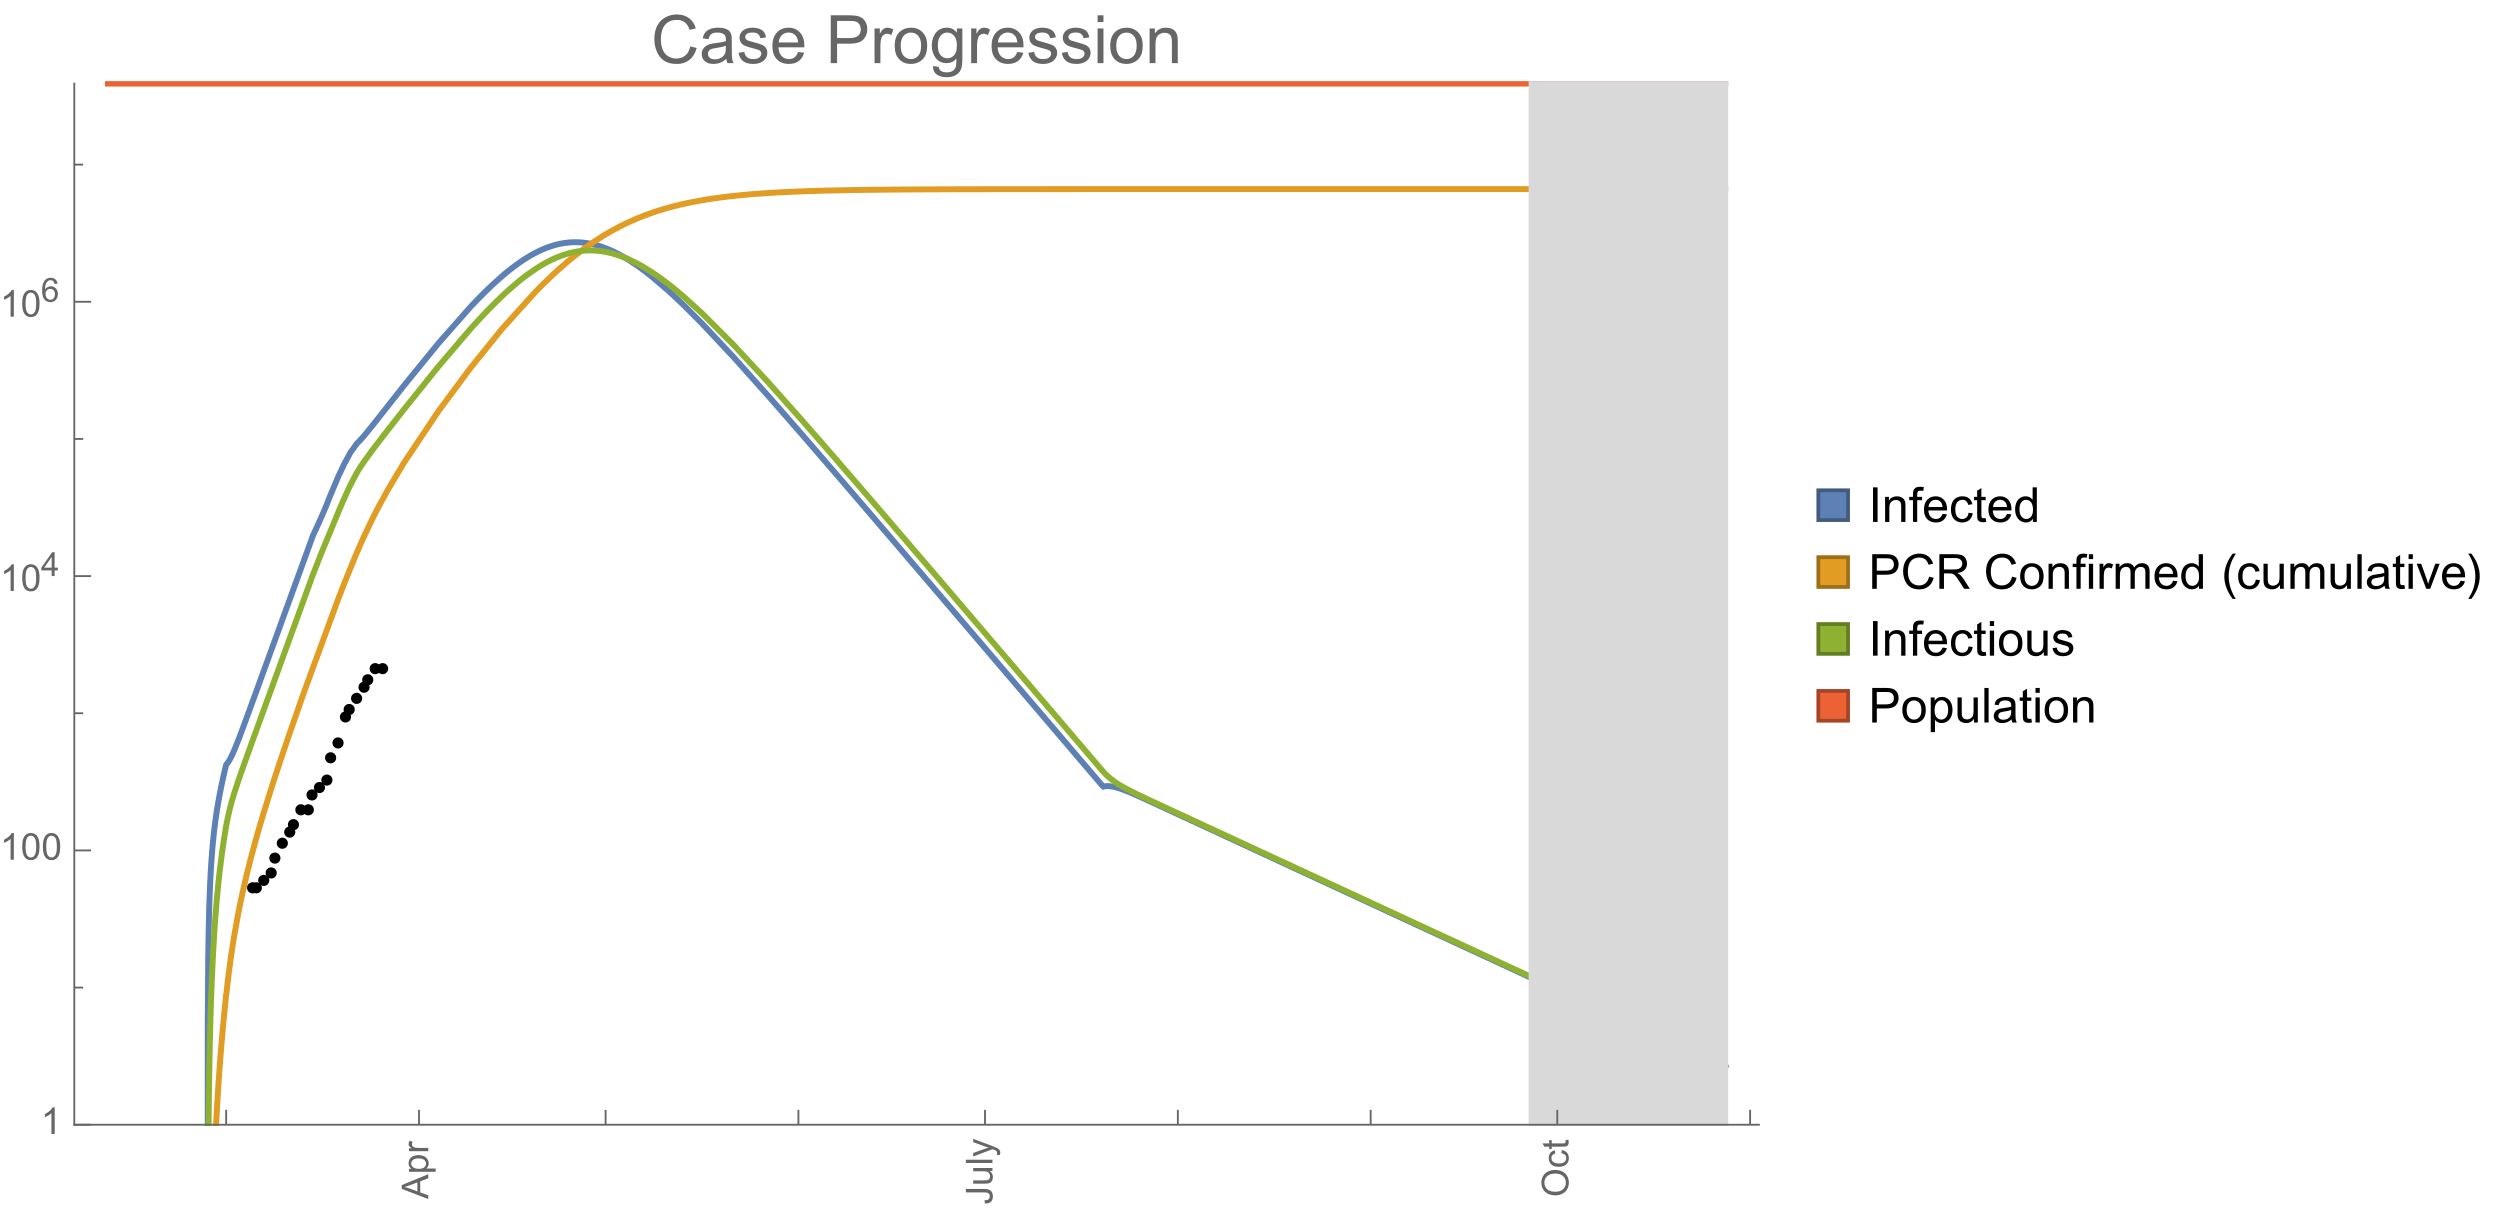 <?xml version="1.0" encoding="UTF-8"?>
<svg xmlns="http://www.w3.org/2000/svg" xmlns:xlink="http://www.w3.org/1999/xlink" width="673pt" height="329pt" viewBox="0 0 673 329" version="1.1">
<defs>
<g>
<symbol overflow="visible" id="glyph0-0">
<path style="stroke:none;" d=""/>
</symbol>
<symbol overflow="visible" id="glyph0-1">
<path style="stroke:none;" d="M 0 0.016 L -7.156 -2.734 L -7.156 -3.754 L 0 -6.684 L 0 -5.605 L -2.168 -4.77 L -2.168 -1.777 L 0 -0.992 Z M -2.938 -2.051 L -2.938 -4.477 L -4.922 -3.73 C -5.523 -3.504 -6.02 -3.332 -6.406 -3.223 C -5.945 -3.133 -5.492 -3.004 -5.039 -2.836 Z M -2.938 -2.051 "/>
</symbol>
<symbol overflow="visible" id="glyph0-2">
<path style="stroke:none;" d="M 1.988 -0.66 L -5.188 -0.66 L -5.188 -1.461 L -4.512 -1.461 C -4.773 -1.648 -4.973 -1.863 -5.105 -2.102 C -5.238 -2.34 -5.305 -2.625 -5.305 -2.965 C -5.305 -3.406 -5.188 -3.797 -4.961 -4.137 C -4.734 -4.477 -4.41 -4.73 -3.996 -4.902 C -3.582 -5.074 -3.125 -5.16 -2.633 -5.16 C -2.102 -5.16 -1.625 -5.066 -1.199 -4.875 C -0.773 -4.684 -0.449 -4.41 -0.223 -4.047 C 0.004 -3.684 0.117 -3.301 0.117 -2.898 C 0.117 -2.605 0.055 -2.344 -0.066 -2.113 C -0.191 -1.879 -0.348 -1.688 -0.535 -1.539 L 1.988 -1.539 Z M -2.562 -1.457 C -1.895 -1.457 -1.402 -1.59 -1.082 -1.859 C -0.766 -2.129 -0.605 -2.457 -0.605 -2.844 C -0.605 -3.234 -0.77 -3.566 -1.102 -3.844 C -1.43 -4.125 -1.941 -4.262 -2.637 -4.262 C -3.297 -4.262 -3.793 -4.125 -4.121 -3.855 C -4.449 -3.582 -4.613 -3.258 -4.613 -2.883 C -4.613 -2.508 -4.438 -2.176 -4.09 -1.887 C -3.738 -1.598 -3.23 -1.457 -2.562 -1.457 Z M -2.562 -1.457 "/>
</symbol>
<symbol overflow="visible" id="glyph0-3">
<path style="stroke:none;" d="M 0 -0.648 L -5.188 -0.648 L -5.188 -1.441 L -4.398 -1.441 C -4.766 -1.641 -5.008 -1.828 -5.125 -2 C -5.242 -2.172 -5.305 -2.359 -5.305 -2.562 C -5.305 -2.859 -5.207 -3.16 -5.02 -3.469 L -4.203 -3.164 C -4.332 -2.949 -4.395 -2.734 -4.395 -2.52 C -4.395 -2.328 -4.336 -2.156 -4.223 -2.004 C -4.105 -1.852 -3.945 -1.738 -3.742 -1.676 C -3.43 -1.578 -3.086 -1.527 -2.715 -1.527 L 0 -1.527 Z M 0 -0.648 "/>
</symbol>
<symbol overflow="visible" id="glyph0-4">
<path style="stroke:none;" d="M -2.031 -0.289 L -2.148 -1.145 C -1.602 -1.164 -1.227 -1.27 -1.023 -1.449 C -0.824 -1.633 -0.723 -1.883 -0.723 -2.207 C -0.723 -2.445 -0.777 -2.648 -0.887 -2.82 C -0.996 -2.992 -1.145 -3.113 -1.332 -3.18 C -1.52 -3.242 -1.816 -3.277 -2.227 -3.277 L -7.156 -3.277 L -7.156 -4.223 L -2.281 -4.223 C -1.68 -4.223 -1.219 -4.152 -0.887 -4.008 C -0.559 -3.863 -0.309 -3.633 -0.137 -3.316 C 0.035 -3.004 0.121 -2.637 0.121 -2.211 C 0.121 -1.582 -0.059 -1.102 -0.418 -0.77 C -0.781 -0.438 -1.32 -0.273 -2.031 -0.289 Z M -2.031 -0.289 "/>
</symbol>
<symbol overflow="visible" id="glyph0-5">
<path style="stroke:none;" d="M 0 -4.059 L -0.762 -4.059 C -0.176 -3.656 0.117 -3.105 0.117 -2.414 C 0.117 -2.105 0.059 -1.82 -0.059 -1.555 C -0.176 -1.289 -0.324 -1.094 -0.5 -0.965 C -0.68 -0.836 -0.895 -0.746 -1.152 -0.695 C -1.324 -0.66 -1.598 -0.641 -1.973 -0.641 L -5.188 -0.641 L -5.188 -1.52 L -2.309 -1.52 C -1.852 -1.52 -1.543 -1.535 -1.383 -1.57 C -1.152 -1.625 -0.969 -1.746 -0.836 -1.922 C -0.703 -2.102 -0.641 -2.324 -0.641 -2.586 C -0.641 -2.852 -0.707 -3.098 -0.844 -3.328 C -0.977 -3.562 -1.16 -3.727 -1.395 -3.82 C -1.625 -3.918 -1.965 -3.965 -2.406 -3.965 L -5.188 -3.965 L -5.188 -4.844 L 0 -4.844 Z M 0 -4.059 "/>
</symbol>
<symbol overflow="visible" id="glyph0-6">
<path style="stroke:none;" d="M 0 -0.641 L -7.156 -0.641 L -7.156 -1.52 L 0 -1.52 Z M 0 -0.641 "/>
</symbol>
<symbol overflow="visible" id="glyph0-7">
<path style="stroke:none;" d="M 1.996 -0.621 L 1.172 -0.523 C 1.223 -0.715 1.25 -0.883 1.25 -1.023 C 1.25 -1.219 1.219 -1.375 1.152 -1.492 C 1.086 -1.609 0.996 -1.707 0.879 -1.781 C 0.789 -1.836 0.574 -1.926 0.227 -2.051 C 0.176 -2.066 0.105 -2.094 0.012 -2.129 L -5.188 -0.16 L -5.188 -1.109 L -2.184 -2.188 C -1.801 -2.328 -1.402 -2.453 -0.98 -2.562 C -1.383 -2.664 -1.777 -2.785 -2.164 -2.926 L -5.188 -4.031 L -5.188 -4.914 L 0.09 -2.938 C 0.66 -2.727 1.051 -2.562 1.266 -2.445 C 1.555 -2.289 1.766 -2.109 1.902 -1.91 C 2.039 -1.707 2.105 -1.465 2.105 -1.188 C 2.105 -1.016 2.07 -0.828 1.996 -0.621 Z M 1.996 -0.621 "/>
</symbol>
<symbol overflow="visible" id="glyph0-8">
<path style="stroke:none;" d="M -3.484 -0.484 C -4.672 -0.484 -5.605 -0.801 -6.277 -1.441 C -6.949 -2.078 -7.285 -2.902 -7.285 -3.91 C -7.285 -4.57 -7.129 -5.168 -6.812 -5.699 C -6.496 -6.23 -6.055 -6.633 -5.492 -6.91 C -4.926 -7.188 -4.285 -7.328 -3.57 -7.328 C -2.844 -7.328 -2.195 -7.184 -1.621 -6.891 C -1.047 -6.598 -0.613 -6.18 -0.32 -5.645 C -0.023 -5.109 0.121 -4.527 0.121 -3.906 C 0.121 -3.234 -0.039 -2.629 -0.367 -2.102 C -0.691 -1.57 -1.137 -1.168 -1.699 -0.895 C -2.262 -0.621 -2.859 -0.484 -3.484 -0.484 Z M -3.473 -1.461 C -2.609 -1.461 -1.93 -1.691 -1.434 -2.156 C -0.938 -2.621 -0.688 -3.203 -0.688 -3.902 C -0.688 -4.613 -0.938 -5.199 -1.441 -5.66 C -1.941 -6.121 -2.652 -6.352 -3.574 -6.352 C -4.156 -6.352 -4.664 -6.254 -5.102 -6.059 C -5.535 -5.859 -5.871 -5.57 -6.109 -5.191 C -6.352 -4.812 -6.469 -4.387 -6.469 -3.918 C -6.469 -3.246 -6.238 -2.668 -5.777 -2.184 C -5.316 -1.703 -4.551 -1.461 -3.473 -1.461 Z M -3.473 -1.461 "/>
</symbol>
<symbol overflow="visible" id="glyph0-9">
<path style="stroke:none;" d="M -1.898 -4.043 L -1.785 -4.906 C -1.191 -4.812 -0.727 -4.57 -0.387 -4.184 C -0.051 -3.793 0.117 -3.316 0.117 -2.75 C 0.117 -2.039 -0.113 -1.469 -0.578 -1.039 C -1.043 -0.605 -1.707 -0.391 -2.574 -0.391 C -3.133 -0.391 -3.625 -0.484 -4.043 -0.668 C -4.461 -0.855 -4.777 -1.137 -4.988 -1.516 C -5.199 -1.895 -5.305 -2.309 -5.305 -2.754 C -5.305 -3.316 -5.16 -3.777 -4.875 -4.137 C -4.59 -4.492 -4.188 -4.723 -3.66 -4.824 L -3.531 -3.969 C -3.879 -3.887 -4.141 -3.746 -4.316 -3.539 C -4.492 -3.332 -4.578 -3.082 -4.578 -2.789 C -4.578 -2.348 -4.422 -1.984 -4.105 -1.711 C -3.789 -1.434 -3.285 -1.293 -2.598 -1.293 C -1.902 -1.293 -1.395 -1.426 -1.078 -1.695 C -0.762 -1.961 -0.605 -2.309 -0.605 -2.738 C -0.605 -3.086 -0.711 -3.371 -0.922 -3.602 C -1.133 -3.836 -1.461 -3.98 -1.898 -4.043 Z M -1.898 -4.043 "/>
</symbol>
<symbol overflow="visible" id="glyph0-10">
<path style="stroke:none;" d="M -0.785 -2.578 L -0.008 -2.703 C 0.043 -2.457 0.07 -2.234 0.07 -2.039 C 0.07 -1.723 0.02 -1.477 -0.082 -1.297 C -0.184 -1.121 -0.316 -1 -0.48 -0.93 C -0.645 -0.855 -0.992 -0.82 -1.52 -0.82 L -4.5 -0.82 L -4.5 -0.176 L -5.188 -0.176 L -5.188 -0.82 L -6.469 -0.82 L -6.996 -1.695 L -5.188 -1.695 L -5.188 -2.578 L -4.5 -2.578 L -4.5 -1.695 L -1.469 -1.695 C -1.219 -1.695 -1.059 -1.711 -0.984 -1.742 C -0.914 -1.773 -0.859 -1.82 -0.816 -1.891 C -0.773 -1.961 -0.75 -2.062 -0.75 -2.191 C -0.75 -2.289 -0.762 -2.418 -0.785 -2.578 Z M -0.785 -2.578 "/>
</symbol>
<symbol overflow="visible" id="glyph1-0">
<path style="stroke:none;" d=""/>
</symbol>
<symbol overflow="visible" id="glyph1-1">
<path style="stroke:none;" d="M 3.727 0 L 2.848 0 L 2.848 -5.602 C 2.637 -5.398 2.359 -5.195 2.016 -4.996 C 1.672 -4.793 1.363 -4.641 1.09 -4.539 L 1.09 -5.391 C 1.582 -5.621 2.012 -5.902 2.379 -6.23 C 2.746 -6.559 3.008 -6.879 3.16 -7.188 L 3.727 -7.188 Z M 3.727 0 "/>
</symbol>
<symbol overflow="visible" id="glyph1-2">
<path style="stroke:none;" d="M 0.414 -3.531 C 0.414 -4.375 0.504 -5.059 0.676 -5.574 C 0.852 -6.09 1.109 -6.488 1.453 -6.766 C 1.797 -7.047 2.227 -7.188 2.75 -7.188 C 3.133 -7.188 3.469 -7.109 3.758 -6.957 C 4.047 -6.801 4.289 -6.578 4.477 -6.285 C 4.664 -5.996 4.812 -5.641 4.922 -5.223 C 5.031 -4.805 5.082 -4.238 5.082 -3.531 C 5.082 -2.691 4.996 -2.012 4.824 -1.496 C 4.652 -0.98 4.395 -0.582 4.051 -0.301 C 3.707 -0.02 3.273 0.121 2.75 0.121 C 2.059 0.121 1.516 -0.125 1.125 -0.621 C 0.652 -1.215 0.414 -2.188 0.414 -3.531 Z M 1.32 -3.531 C 1.32 -2.355 1.457 -1.574 1.73 -1.184 C 2.008 -0.797 2.344 -0.602 2.75 -0.602 C 3.152 -0.602 3.492 -0.797 3.766 -1.188 C 4.043 -1.578 4.18 -2.359 4.18 -3.531 C 4.18 -4.711 4.043 -5.492 3.766 -5.879 C 3.492 -6.266 3.148 -6.461 2.738 -6.461 C 2.336 -6.461 2.012 -6.289 1.773 -5.945 C 1.469 -5.512 1.32 -4.707 1.32 -3.531 Z M 1.32 -3.531 "/>
</symbol>
<symbol overflow="visible" id="glyph2-0">
<path style="stroke:none;" d=""/>
</symbol>
<symbol overflow="visible" id="glyph2-1">
<path style="stroke:none;" d="M 2.91 0 L 2.91 -1.543 L 0.113 -1.543 L 0.113 -2.266 L 3.055 -6.441 L 3.699 -6.441 L 3.699 -2.266 L 4.57 -2.266 L 4.57 -1.543 L 3.699 -1.543 L 3.699 0 Z M 2.91 -2.266 L 2.91 -5.172 L 0.891 -2.266 Z M 2.91 -2.266 "/>
</symbol>
<symbol overflow="visible" id="glyph2-2">
<path style="stroke:none;" d="M 4.477 -4.863 L 3.691 -4.805 C 3.621 -5.113 3.523 -5.34 3.391 -5.48 C 3.18 -5.707 2.914 -5.82 2.602 -5.82 C 2.352 -5.82 2.129 -5.75 1.938 -5.609 C 1.688 -5.426 1.492 -5.16 1.348 -4.812 C 1.203 -4.465 1.133 -3.969 1.125 -3.32 C 1.316 -3.613 1.547 -3.828 1.824 -3.969 C 2.098 -4.109 2.387 -4.18 2.688 -4.18 C 3.215 -4.18 3.664 -3.984 4.035 -3.598 C 4.406 -3.211 4.594 -2.707 4.594 -2.094 C 4.594 -1.688 4.504 -1.312 4.332 -0.965 C 4.156 -0.617 3.918 -0.352 3.613 -0.168 C 3.309 0.016 2.961 0.109 2.574 0.109 C 1.914 0.109 1.379 -0.133 0.961 -0.617 C 0.547 -1.102 0.34 -1.902 0.34 -3.016 C 0.34 -4.262 0.57 -5.164 1.027 -5.73 C 1.43 -6.223 1.969 -6.469 2.648 -6.469 C 3.156 -6.469 3.57 -6.328 3.895 -6.043 C 4.219 -5.758 4.414 -5.367 4.477 -4.863 Z M 1.25 -2.086 C 1.25 -1.812 1.305 -1.555 1.422 -1.305 C 1.539 -1.055 1.699 -0.867 1.906 -0.734 C 2.113 -0.605 2.332 -0.539 2.562 -0.539 C 2.895 -0.539 3.184 -0.676 3.422 -0.945 C 3.664 -1.215 3.785 -1.582 3.785 -2.043 C 3.785 -2.488 3.664 -2.84 3.43 -3.098 C 3.191 -3.352 2.891 -3.48 2.531 -3.48 C 2.172 -3.48 1.871 -3.352 1.621 -3.098 C 1.371 -2.84 1.25 -2.504 1.25 -2.086 Z M 1.25 -2.086 "/>
</symbol>
<symbol overflow="visible" id="glyph3-0">
<path style="stroke:none;" d=""/>
</symbol>
<symbol overflow="visible" id="glyph3-1">
<path style="stroke:none;" d="M 10.582 -4.516 L 12.289 -4.086 C 11.93 -2.688 11.285 -1.617 10.359 -0.883 C 9.43 -0.148 8.293 0.219 6.953 0.219 C 5.562 0.219 4.434 -0.062 3.562 -0.629 C 2.695 -1.195 2.031 -2.012 1.578 -3.086 C 1.125 -4.156 0.898 -5.309 0.898 -6.539 C 0.898 -7.883 1.152 -9.051 1.664 -10.051 C 2.18 -11.051 2.906 -11.809 3.855 -12.328 C 4.801 -12.844 5.844 -13.105 6.977 -13.105 C 8.266 -13.105 9.352 -12.777 10.23 -12.121 C 11.109 -11.465 11.723 -10.539 12.066 -9.352 L 10.391 -8.957 C 10.09 -9.895 9.656 -10.578 9.086 -11.004 C 8.52 -11.43 7.805 -11.645 6.945 -11.645 C 5.953 -11.645 5.125 -11.406 4.461 -10.934 C 3.797 -10.461 3.328 -9.82 3.059 -9.023 C 2.789 -8.223 2.656 -7.398 2.656 -6.547 C 2.656 -5.453 2.812 -4.496 3.133 -3.68 C 3.453 -2.859 3.949 -2.25 4.625 -1.844 C 5.297 -1.441 6.027 -1.238 6.812 -1.238 C 7.766 -1.238 8.574 -1.516 9.238 -2.066 C 9.898 -2.617 10.348 -3.434 10.582 -4.516 Z M 10.582 -4.516 "/>
</symbol>
<symbol overflow="visible" id="glyph3-2">
<path style="stroke:none;" d="M 7.277 -1.152 C 6.691 -0.652 6.129 -0.301 5.586 -0.098 C 5.043 0.109 4.461 0.211 3.84 0.211 C 2.816 0.211 2.027 -0.039 1.477 -0.539 C 0.926 -1.039 0.648 -1.68 0.648 -2.461 C 0.648 -2.918 0.754 -3.336 0.961 -3.715 C 1.172 -4.094 1.441 -4.395 1.781 -4.625 C 2.117 -4.852 2.496 -5.023 2.918 -5.141 C 3.227 -5.223 3.695 -5.305 4.324 -5.379 C 5.602 -5.531 6.543 -5.711 7.145 -5.922 C 7.152 -6.141 7.156 -6.277 7.156 -6.336 C 7.156 -6.98 7.004 -7.438 6.707 -7.699 C 6.301 -8.055 5.703 -8.234 4.906 -8.234 C 4.16 -8.234 3.609 -8.105 3.258 -7.844 C 2.902 -7.582 2.641 -7.121 2.469 -6.461 L 0.922 -6.672 C 1.062 -7.332 1.297 -7.867 1.617 -8.273 C 1.938 -8.68 2.406 -8.996 3.016 -9.215 C 3.625 -9.434 4.328 -9.547 5.133 -9.547 C 5.93 -9.547 6.578 -9.453 7.074 -9.266 C 7.574 -9.078 7.938 -8.84 8.172 -8.555 C 8.406 -8.273 8.57 -7.914 8.664 -7.48 C 8.719 -7.211 8.746 -6.723 8.746 -6.02 L 8.746 -3.91 C 8.746 -2.441 8.777 -1.512 8.848 -1.121 C 8.914 -0.73 9.047 -0.359 9.246 0 L 7.594 0 C 7.43 -0.328 7.324 -0.711 7.277 -1.152 Z M 7.145 -4.684 C 6.57 -4.449 5.711 -4.25 4.562 -4.086 C 3.91 -3.992 3.453 -3.887 3.18 -3.77 C 2.91 -3.652 2.703 -3.48 2.559 -3.258 C 2.41 -3.031 2.336 -2.781 2.336 -2.504 C 2.336 -2.082 2.496 -1.73 2.816 -1.449 C 3.137 -1.168 3.602 -1.027 4.219 -1.027 C 4.828 -1.027 5.371 -1.16 5.844 -1.43 C 6.32 -1.695 6.668 -2.059 6.891 -2.523 C 7.062 -2.879 7.145 -3.406 7.145 -4.105 Z M 7.145 -4.684 "/>
</symbol>
<symbol overflow="visible" id="glyph3-3">
<path style="stroke:none;" d="M 0.555 -2.785 L 2.117 -3.031 C 2.207 -2.406 2.449 -1.926 2.852 -1.59 C 3.254 -1.258 3.812 -1.09 4.535 -1.09 C 5.262 -1.09 5.801 -1.238 6.152 -1.535 C 6.504 -1.828 6.68 -2.176 6.68 -2.574 C 6.68 -2.934 6.523 -3.215 6.215 -3.418 C 5.996 -3.559 5.457 -3.738 4.598 -3.953 C 3.438 -4.246 2.633 -4.5 2.184 -4.715 C 1.734 -4.93 1.395 -5.227 1.164 -5.602 C 0.934 -5.98 0.816 -6.398 0.816 -6.855 C 0.816 -7.273 0.914 -7.656 1.102 -8.012 C 1.293 -8.367 1.555 -8.66 1.883 -8.895 C 2.129 -9.078 2.461 -9.23 2.887 -9.355 C 3.312 -9.48 3.766 -9.547 4.254 -9.547 C 4.984 -9.547 5.629 -9.438 6.184 -9.227 C 6.738 -9.016 7.145 -8.73 7.41 -8.371 C 7.672 -8.012 7.855 -7.531 7.953 -6.926 L 6.406 -6.715 C 6.336 -7.195 6.133 -7.57 5.797 -7.84 C 5.461 -8.109 4.984 -8.242 4.367 -8.242 C 3.641 -8.242 3.125 -8.125 2.812 -7.883 C 2.5 -7.645 2.348 -7.363 2.348 -7.039 C 2.348 -6.836 2.41 -6.648 2.539 -6.484 C 2.668 -6.316 2.871 -6.176 3.148 -6.062 C 3.305 -6.004 3.77 -5.871 4.543 -5.66 C 5.664 -5.359 6.445 -5.117 6.887 -4.926 C 7.328 -4.734 7.676 -4.461 7.93 -4.094 C 8.18 -3.73 8.305 -3.281 8.305 -2.742 C 8.305 -2.215 8.152 -1.719 7.844 -1.254 C 7.535 -0.789 7.094 -0.426 6.512 -0.172 C 5.934 0.082 5.277 0.211 4.543 0.211 C 3.332 0.211 2.406 -0.039 1.77 -0.547 C 1.133 -1.051 0.73 -1.797 0.555 -2.785 Z M 0.555 -2.785 "/>
</symbol>
<symbol overflow="visible" id="glyph3-4">
<path style="stroke:none;" d="M 7.578 -3.008 L 9.211 -2.805 C 8.953 -1.848 8.477 -1.109 7.777 -0.578 C 7.082 -0.051 6.191 0.211 5.105 0.211 C 3.742 0.211 2.66 -0.211 1.859 -1.051 C 1.059 -1.891 0.66 -3.07 0.66 -4.586 C 0.66 -6.156 1.062 -7.375 1.871 -8.242 C 2.68 -9.109 3.73 -9.547 5.02 -9.547 C 6.266 -9.547 7.285 -9.121 8.078 -8.27 C 8.867 -7.422 9.266 -6.227 9.266 -4.684 C 9.266 -4.59 9.262 -4.449 9.254 -4.262 L 2.293 -4.262 C 2.352 -3.238 2.641 -2.453 3.164 -1.906 C 3.688 -1.363 4.336 -1.09 5.117 -1.09 C 5.695 -1.09 6.191 -1.242 6.602 -1.547 C 7.012 -1.852 7.336 -2.336 7.578 -3.008 Z M 2.383 -5.562 L 7.594 -5.562 C 7.523 -6.348 7.324 -6.938 6.996 -7.328 C 6.492 -7.938 5.84 -8.242 5.035 -8.242 C 4.309 -8.242 3.699 -8 3.203 -7.516 C 2.707 -7.027 2.434 -6.379 2.383 -5.562 Z M 2.383 -5.562 "/>
</symbol>
<symbol overflow="visible" id="glyph3-5">
<path style="stroke:none;" d="M 1.391 0 L 1.391 -12.883 L 6.25 -12.883 C 7.105 -12.883 7.758 -12.844 8.211 -12.762 C 8.844 -12.656 9.371 -12.457 9.801 -12.16 C 10.227 -11.863 10.57 -11.449 10.832 -10.914 C 11.094 -10.383 11.223 -9.797 11.223 -9.156 C 11.223 -8.062 10.875 -7.137 10.18 -6.375 C 9.48 -5.617 8.219 -5.238 6.398 -5.238 L 3.094 -5.238 L 3.094 0 Z M 3.094 -6.758 L 6.426 -6.758 C 7.527 -6.758 8.309 -6.965 8.773 -7.375 C 9.234 -7.785 9.465 -8.359 9.465 -9.105 C 9.465 -9.645 9.328 -10.105 9.059 -10.488 C 8.785 -10.875 8.426 -11.125 7.98 -11.25 C 7.695 -11.328 7.164 -11.363 6.391 -11.363 L 3.094 -11.363 Z M 3.094 -6.758 "/>
</symbol>
<symbol overflow="visible" id="glyph3-6">
<path style="stroke:none;" d="M 1.168 0 L 1.168 -9.336 L 2.594 -9.336 L 2.594 -7.918 C 2.957 -8.582 3.293 -9.016 3.598 -9.227 C 3.906 -9.438 4.246 -9.547 4.613 -9.547 C 5.148 -9.547 5.688 -9.375 6.242 -9.035 L 5.695 -7.566 C 5.309 -7.797 4.922 -7.91 4.535 -7.91 C 4.188 -7.91 3.879 -7.805 3.602 -7.598 C 3.328 -7.391 3.133 -7.102 3.016 -6.734 C 2.84 -6.172 2.75 -5.555 2.75 -4.887 L 2.75 0 Z M 1.168 0 "/>
</symbol>
<symbol overflow="visible" id="glyph3-7">
<path style="stroke:none;" d="M 0.598 -4.668 C 0.598 -6.395 1.078 -7.676 2.039 -8.508 C 2.844 -9.199 3.82 -9.547 4.977 -9.547 C 6.258 -9.547 7.305 -9.125 8.121 -8.285 C 8.938 -7.445 9.344 -6.281 9.344 -4.797 C 9.344 -3.598 9.164 -2.652 8.801 -1.965 C 8.441 -1.277 7.918 -0.742 7.23 -0.359 C 6.539 0.02 5.789 0.211 4.977 0.211 C 3.668 0.211 2.613 -0.207 1.805 -1.047 C 1 -1.883 0.598 -3.09 0.598 -4.668 Z M 2.223 -4.668 C 2.223 -3.473 2.484 -2.578 3.008 -1.98 C 3.527 -1.387 4.184 -1.09 4.977 -1.09 C 5.762 -1.09 6.414 -1.391 6.934 -1.984 C 7.457 -2.582 7.719 -3.496 7.719 -4.719 C 7.719 -5.875 7.453 -6.75 6.93 -7.344 C 6.406 -7.938 5.754 -8.234 4.977 -8.234 C 4.184 -8.234 3.527 -7.938 3.008 -7.348 C 2.484 -6.758 2.223 -5.863 2.223 -4.668 Z M 2.223 -4.668 "/>
</symbol>
<symbol overflow="visible" id="glyph3-8">
<path style="stroke:none;" d="M 0.898 0.773 L 2.434 1 C 2.5 1.477 2.68 1.82 2.969 2.039 C 3.363 2.332 3.898 2.477 4.578 2.477 C 5.312 2.477 5.875 2.332 6.273 2.039 C 6.672 1.746 6.945 1.336 7.086 0.809 C 7.168 0.484 7.203 -0.191 7.199 -1.223 C 6.508 -0.406 5.645 0 4.613 0 C 3.332 0 2.336 -0.461 1.633 -1.391 C 0.93 -2.316 0.578 -3.426 0.578 -4.719 C 0.578 -5.609 0.742 -6.434 1.062 -7.184 C 1.387 -7.938 1.852 -8.52 2.465 -8.93 C 3.078 -9.34 3.797 -9.547 4.625 -9.547 C 5.727 -9.547 6.633 -9.102 7.348 -8.211 L 7.348 -9.336 L 8.805 -9.336 L 8.805 -1.266 C 8.805 0.188 8.66 1.219 8.363 1.824 C 8.066 2.43 7.598 2.91 6.957 3.262 C 6.316 3.613 5.523 3.789 4.586 3.789 C 3.473 3.789 2.574 3.539 1.891 3.035 C 1.203 2.535 0.875 1.781 0.898 0.773 Z M 2.207 -4.836 C 2.207 -3.609 2.449 -2.715 2.938 -2.152 C 3.422 -1.59 4.031 -1.309 4.766 -1.309 C 5.492 -1.309 6.102 -1.59 6.594 -2.148 C 7.086 -2.707 7.328 -3.586 7.328 -4.781 C 7.328 -5.922 7.078 -6.785 6.57 -7.367 C 6.062 -7.945 5.453 -8.234 4.738 -8.234 C 4.035 -8.234 3.438 -7.949 2.945 -7.379 C 2.453 -6.809 2.207 -5.961 2.207 -4.836 Z M 2.207 -4.836 "/>
</symbol>
<symbol overflow="visible" id="glyph3-9">
<path style="stroke:none;" d="M 1.195 -11.066 L 1.195 -12.883 L 2.777 -12.883 L 2.777 -11.066 Z M 1.195 0 L 1.195 -9.336 L 2.777 -9.336 L 2.777 0 Z M 1.195 0 "/>
</symbol>
<symbol overflow="visible" id="glyph3-10">
<path style="stroke:none;" d="M 1.188 0 L 1.188 -9.336 L 2.609 -9.336 L 2.609 -8.008 C 3.297 -9.031 4.285 -9.547 5.582 -9.547 C 6.145 -9.547 6.66 -9.445 7.133 -9.242 C 7.605 -9.039 7.957 -8.773 8.191 -8.445 C 8.426 -8.117 8.59 -7.727 8.684 -7.277 C 8.742 -6.984 8.773 -6.473 8.773 -5.738 L 8.773 0 L 7.188 0 L 7.188 -5.68 C 7.188 -6.324 7.129 -6.805 7.004 -7.125 C 6.883 -7.445 6.664 -7.699 6.352 -7.887 C 6.039 -8.078 5.668 -8.172 5.246 -8.172 C 4.574 -8.172 3.992 -7.961 3.504 -7.531 C 3.016 -7.105 2.77 -6.293 2.77 -5.098 L 2.77 0 Z M 1.188 0 "/>
</symbol>
<symbol overflow="visible" id="glyph4-0">
<path style="stroke:none;" d=""/>
</symbol>
<symbol overflow="visible" id="glyph4-1">
<path style="stroke:none;" d="M 1.211 0 L 1.211 -9.305 L 2.445 -9.305 L 2.445 0 Z M 1.211 0 "/>
</symbol>
<symbol overflow="visible" id="glyph4-2">
<path style="stroke:none;" d="M 0.855 0 L 0.855 -6.742 L 1.887 -6.742 L 1.887 -5.781 C 2.383 -6.523 3.094 -6.895 4.031 -6.895 C 4.438 -6.895 4.809 -6.82 5.152 -6.676 C 5.492 -6.527 5.746 -6.336 5.914 -6.102 C 6.086 -5.863 6.203 -5.582 6.273 -5.258 C 6.312 -5.047 6.336 -4.676 6.336 -4.145 L 6.336 0 L 5.191 0 L 5.191 -4.102 C 5.191 -4.566 5.148 -4.914 5.059 -5.145 C 4.969 -5.375 4.812 -5.559 4.586 -5.695 C 4.359 -5.836 4.094 -5.902 3.789 -5.902 C 3.305 -5.902 2.883 -5.75 2.531 -5.441 C 2.176 -5.133 2 -4.547 2 -3.68 L 2 0 Z M 0.855 0 "/>
</symbol>
<symbol overflow="visible" id="glyph4-3">
<path style="stroke:none;" d="M 1.129 0 L 1.129 -5.852 L 0.121 -5.852 L 0.121 -6.742 L 1.129 -6.742 L 1.129 -7.457 C 1.129 -7.91 1.172 -8.246 1.25 -8.469 C 1.359 -8.766 1.555 -9.004 1.832 -9.188 C 2.109 -9.371 2.496 -9.465 2.996 -9.465 C 3.316 -9.465 3.672 -9.426 4.062 -9.352 L 3.891 -8.352 C 3.652 -8.395 3.43 -8.418 3.219 -8.418 C 2.871 -8.418 2.625 -8.344 2.48 -8.195 C 2.336 -8.047 2.266 -7.77 2.266 -7.363 L 2.266 -6.742 L 3.578 -6.742 L 3.578 -5.852 L 2.266 -5.852 L 2.266 0 Z M 1.129 0 "/>
</symbol>
<symbol overflow="visible" id="glyph4-4">
<path style="stroke:none;" d="M 5.473 -2.172 L 6.652 -2.023 C 6.465 -1.336 6.121 -0.801 5.617 -0.418 C 5.113 -0.039 4.473 0.152 3.688 0.152 C 2.703 0.152 1.922 -0.152 1.344 -0.758 C 0.766 -1.367 0.477 -2.219 0.477 -3.312 C 0.477 -4.445 0.77 -5.328 1.352 -5.953 C 1.938 -6.578 2.695 -6.895 3.625 -6.895 C 4.527 -6.895 5.262 -6.586 5.832 -5.973 C 6.406 -5.359 6.691 -4.496 6.691 -3.383 C 6.691 -3.316 6.688 -3.215 6.684 -3.078 L 1.656 -3.078 C 1.699 -2.336 1.91 -1.77 2.285 -1.379 C 2.66 -0.984 3.133 -0.789 3.695 -0.789 C 4.113 -0.789 4.473 -0.898 4.766 -1.117 C 5.062 -1.336 5.297 -1.688 5.473 -2.172 Z M 1.719 -4.02 L 5.484 -4.02 C 5.434 -4.586 5.289 -5.012 5.055 -5.293 C 4.688 -5.734 4.219 -5.953 3.637 -5.953 C 3.113 -5.953 2.672 -5.777 2.312 -5.426 C 1.957 -5.074 1.758 -4.605 1.719 -4.02 Z M 1.719 -4.02 "/>
</symbol>
<symbol overflow="visible" id="glyph4-5">
<path style="stroke:none;" d="M 5.258 -2.469 L 6.379 -2.324 C 6.258 -1.551 5.941 -0.941 5.438 -0.504 C 4.93 -0.066 4.309 0.152 3.574 0.152 C 2.652 0.152 1.91 -0.148 1.348 -0.754 C 0.789 -1.355 0.508 -2.219 0.508 -3.344 C 0.508 -4.074 0.629 -4.711 0.871 -5.258 C 1.109 -5.801 1.477 -6.211 1.973 -6.484 C 2.465 -6.758 3 -6.895 3.578 -6.895 C 4.312 -6.895 4.91 -6.707 5.375 -6.34 C 5.84 -5.969 6.141 -5.441 6.273 -4.762 L 5.16 -4.59 C 5.055 -5.043 4.867 -5.383 4.598 -5.609 C 4.328 -5.84 4.004 -5.953 3.625 -5.953 C 3.051 -5.953 2.582 -5.746 2.223 -5.336 C 1.863 -4.922 1.684 -4.27 1.684 -3.375 C 1.684 -2.469 1.855 -1.812 2.203 -1.402 C 2.551 -0.992 3.004 -0.789 3.562 -0.789 C 4.012 -0.789 4.383 -0.926 4.684 -1.199 C 4.984 -1.477 5.176 -1.898 5.258 -2.469 Z M 5.258 -2.469 "/>
</symbol>
<symbol overflow="visible" id="glyph4-6">
<path style="stroke:none;" d="M 3.352 -1.023 L 3.516 -0.012 C 3.195 0.055 2.906 0.09 2.652 0.09 C 2.238 0.09 1.918 0.023 1.688 -0.109 C 1.461 -0.238 1.301 -0.41 1.207 -0.625 C 1.113 -0.84 1.066 -1.289 1.066 -1.973 L 1.066 -5.852 L 0.227 -5.852 L 0.227 -6.742 L 1.066 -6.742 L 1.066 -8.41 L 2.203 -9.098 L 2.203 -6.742 L 3.352 -6.742 L 3.352 -5.852 L 2.203 -5.852 L 2.203 -1.91 C 2.203 -1.586 2.223 -1.375 2.262 -1.281 C 2.305 -1.188 2.367 -1.113 2.461 -1.059 C 2.551 -1.004 2.68 -0.977 2.852 -0.977 C 2.977 -0.977 3.145 -0.992 3.352 -1.023 Z M 3.352 -1.023 "/>
</symbol>
<symbol overflow="visible" id="glyph4-7">
<path style="stroke:none;" d="M 5.23 0 L 5.23 -0.852 C 4.805 -0.184 4.176 0.152 3.344 0.152 C 2.809 0.152 2.312 0.004 1.863 -0.293 C 1.414 -0.59 1.062 -1 0.816 -1.531 C 0.57 -2.062 0.445 -2.676 0.445 -3.363 C 0.445 -4.035 0.555 -4.648 0.781 -5.195 C 1.004 -5.742 1.34 -6.164 1.789 -6.457 C 2.238 -6.75 2.738 -6.895 3.293 -6.895 C 3.699 -6.895 4.062 -6.809 4.379 -6.637 C 4.695 -6.465 4.957 -6.242 5.156 -5.969 L 5.156 -9.305 L 6.289 -9.305 L 6.289 0 Z M 1.617 -3.363 C 1.617 -2.5 1.801 -1.855 2.164 -1.43 C 2.527 -1 2.957 -0.789 3.453 -0.789 C 3.953 -0.789 4.375 -0.992 4.727 -1.398 C 5.074 -1.809 5.25 -2.43 5.25 -3.27 C 5.25 -4.191 5.07 -4.867 4.715 -5.301 C 4.359 -5.73 3.922 -5.949 3.402 -5.949 C 2.895 -5.949 2.469 -5.742 2.129 -5.324 C 1.789 -4.91 1.617 -4.258 1.617 -3.363 Z M 1.617 -3.363 "/>
</symbol>
<symbol overflow="visible" id="glyph4-8">
<path style="stroke:none;" d="M 1.004 0 L 1.004 -9.305 L 4.512 -9.305 C 5.129 -9.305 5.602 -9.277 5.93 -9.219 C 6.387 -9.141 6.77 -8.996 7.078 -8.781 C 7.387 -8.566 7.637 -8.27 7.824 -7.883 C 8.012 -7.5 8.105 -7.074 8.105 -6.613 C 8.105 -5.824 7.855 -5.152 7.352 -4.605 C 6.848 -4.059 5.938 -3.781 4.621 -3.781 L 2.234 -3.781 L 2.234 0 Z M 2.234 -4.883 L 4.641 -4.883 C 5.438 -4.883 6 -5.031 6.336 -5.324 C 6.668 -5.621 6.836 -6.039 6.836 -6.578 C 6.836 -6.965 6.738 -7.297 6.543 -7.574 C 6.344 -7.852 6.086 -8.035 5.766 -8.125 C 5.559 -8.18 5.172 -8.207 4.613 -8.207 L 2.234 -8.207 Z M 2.234 -4.883 "/>
</symbol>
<symbol overflow="visible" id="glyph4-9">
<path style="stroke:none;" d="M 7.641 -3.262 L 8.875 -2.953 C 8.617 -1.941 8.152 -1.168 7.48 -0.637 C 6.809 -0.105 5.988 0.16 5.02 0.16 C 4.016 0.16 3.203 -0.047 2.574 -0.453 C 1.945 -0.863 1.469 -1.453 1.141 -2.227 C 0.812 -3 0.648 -3.836 0.648 -4.723 C 0.648 -5.691 0.832 -6.535 1.203 -7.258 C 1.574 -7.98 2.102 -8.527 2.785 -8.902 C 3.469 -9.277 4.219 -9.465 5.039 -9.465 C 5.969 -9.465 6.754 -9.227 7.391 -8.754 C 8.023 -8.281 8.465 -7.613 8.715 -6.754 L 7.504 -6.469 C 7.289 -7.145 6.973 -7.637 6.562 -7.945 C 6.152 -8.254 5.637 -8.41 5.016 -8.41 C 4.301 -8.41 3.703 -8.238 3.223 -7.898 C 2.742 -7.555 2.402 -7.094 2.211 -6.516 C 2.016 -5.938 1.918 -5.344 1.918 -4.73 C 1.918 -3.938 2.031 -3.246 2.262 -2.656 C 2.492 -2.066 2.852 -1.625 3.34 -1.332 C 3.824 -1.039 4.352 -0.895 4.918 -0.895 C 5.609 -0.895 6.191 -1.094 6.672 -1.492 C 7.148 -1.891 7.473 -2.48 7.641 -3.262 Z M 7.641 -3.262 "/>
</symbol>
<symbol overflow="visible" id="glyph4-10">
<path style="stroke:none;" d="M 1.023 0 L 1.023 -9.305 L 5.148 -9.305 C 5.977 -9.305 6.609 -9.223 7.039 -9.055 C 7.473 -8.887 7.816 -8.594 8.074 -8.168 C 8.332 -7.746 8.461 -7.277 8.461 -6.766 C 8.461 -6.105 8.246 -5.551 7.82 -5.098 C 7.395 -4.645 6.734 -4.355 5.84 -4.234 C 6.164 -4.078 6.414 -3.922 6.582 -3.77 C 6.941 -3.441 7.281 -3.027 7.605 -2.531 L 9.223 0 L 7.676 0 L 6.441 -1.938 C 6.082 -2.496 5.785 -2.922 5.555 -3.219 C 5.32 -3.516 5.113 -3.723 4.93 -3.84 C 4.746 -3.957 4.559 -4.043 4.367 -4.086 C 4.227 -4.117 4 -4.133 3.68 -4.133 L 2.254 -4.133 L 2.254 0 Z M 2.254 -5.199 L 4.898 -5.199 C 5.461 -5.199 5.902 -5.258 6.219 -5.375 C 6.539 -5.492 6.781 -5.676 6.945 -5.934 C 7.109 -6.188 7.191 -6.465 7.191 -6.766 C 7.191 -7.207 7.031 -7.57 6.711 -7.852 C 6.391 -8.137 5.887 -8.277 5.199 -8.277 L 2.254 -8.277 Z M 2.254 -5.199 "/>
</symbol>
<symbol overflow="visible" id="glyph4-11">
<path style="stroke:none;" d="M 0.43 -3.371 C 0.43 -4.617 0.777 -5.543 1.473 -6.145 C 2.051 -6.645 2.758 -6.895 3.594 -6.895 C 4.52 -6.895 5.277 -6.59 5.867 -5.984 C 6.453 -5.375 6.746 -4.535 6.746 -3.465 C 6.746 -2.598 6.617 -1.914 6.355 -1.418 C 6.098 -0.922 5.719 -0.535 5.223 -0.262 C 4.723 0.016 4.18 0.152 3.594 0.152 C 2.648 0.152 1.887 -0.148 1.305 -0.754 C 0.723 -1.359 0.43 -2.23 0.43 -3.371 Z M 1.605 -3.371 C 1.605 -2.508 1.793 -1.859 2.172 -1.43 C 2.547 -1 3.023 -0.789 3.594 -0.789 C 4.16 -0.789 4.633 -1.004 5.008 -1.434 C 5.383 -1.867 5.574 -2.523 5.574 -3.41 C 5.574 -4.242 5.383 -4.875 5.004 -5.305 C 4.625 -5.734 4.156 -5.949 3.594 -5.949 C 3.023 -5.949 2.547 -5.734 2.172 -5.305 C 1.793 -4.879 1.605 -4.234 1.605 -3.371 Z M 1.605 -3.371 "/>
</symbol>
<symbol overflow="visible" id="glyph4-12">
<path style="stroke:none;" d="M 0.863 -7.992 L 0.863 -9.305 L 2.008 -9.305 L 2.008 -7.992 Z M 0.863 0 L 0.863 -6.742 L 2.008 -6.742 L 2.008 0 Z M 0.863 0 "/>
</symbol>
<symbol overflow="visible" id="glyph4-13">
<path style="stroke:none;" d="M 0.844 0 L 0.844 -6.742 L 1.871 -6.742 L 1.871 -5.719 C 2.133 -6.195 2.379 -6.512 2.598 -6.664 C 2.82 -6.816 3.066 -6.895 3.332 -6.895 C 3.719 -6.895 4.109 -6.77 4.508 -6.523 L 4.113 -5.465 C 3.836 -5.629 3.555 -5.711 3.273 -5.711 C 3.023 -5.711 2.801 -5.637 2.602 -5.488 C 2.402 -5.336 2.262 -5.129 2.176 -4.863 C 2.051 -4.457 1.988 -4.012 1.988 -3.531 L 1.988 0 Z M 0.844 0 "/>
</symbol>
<symbol overflow="visible" id="glyph4-14">
<path style="stroke:none;" d="M 0.855 0 L 0.855 -6.742 L 1.879 -6.742 L 1.879 -5.797 C 2.09 -6.125 2.371 -6.391 2.723 -6.594 C 3.074 -6.793 3.473 -6.895 3.922 -6.895 C 4.422 -6.895 4.832 -6.789 5.152 -6.582 C 5.473 -6.375 5.695 -6.086 5.828 -5.711 C 6.359 -6.5 7.055 -6.895 7.91 -6.895 C 8.578 -6.895 9.094 -6.707 9.453 -6.34 C 9.812 -5.969 9.992 -5.398 9.992 -4.629 L 9.992 0 L 8.855 0 L 8.855 -4.246 C 8.855 -4.703 8.816 -5.031 8.742 -5.234 C 8.668 -5.434 8.535 -5.598 8.34 -5.719 C 8.145 -5.844 7.918 -5.902 7.656 -5.902 C 7.18 -5.902 6.789 -5.746 6.477 -5.43 C 6.164 -5.113 6.004 -4.609 6.004 -3.918 L 6.004 0 L 4.863 0 L 4.863 -4.379 C 4.863 -4.887 4.77 -5.27 4.582 -5.523 C 4.398 -5.777 4.094 -5.902 3.668 -5.902 C 3.348 -5.902 3.051 -5.82 2.777 -5.648 C 2.504 -5.48 2.305 -5.234 2.184 -4.906 C 2.062 -4.582 2 -4.109 2 -3.496 L 2 0 Z M 0.855 0 "/>
</symbol>
<symbol overflow="visible" id="glyph4-15">
<path style="stroke:none;" d="M 5.273 0 L 5.273 -0.992 C 4.75 -0.23 4.039 0.152 3.137 0.152 C 2.738 0.152 2.367 0.078 2.023 -0.078 C 1.676 -0.23 1.422 -0.422 1.254 -0.652 C 1.086 -0.883 0.969 -1.164 0.902 -1.5 C 0.855 -1.723 0.832 -2.078 0.832 -2.562 L 0.832 -6.742 L 1.973 -6.742 L 1.973 -3.004 C 1.973 -2.406 1.996 -2.004 2.043 -1.797 C 2.117 -1.496 2.27 -1.262 2.5 -1.09 C 2.734 -0.918 3.023 -0.832 3.363 -0.832 C 3.707 -0.832 4.027 -0.918 4.328 -1.094 C 4.629 -1.27 4.844 -1.508 4.969 -1.812 C 5.094 -2.113 5.156 -2.555 5.156 -3.129 L 5.156 -6.742 L 6.297 -6.742 L 6.297 0 Z M 5.273 0 "/>
</symbol>
<symbol overflow="visible" id="glyph4-16">
<path style="stroke:none;" d="M 0.832 0 L 0.832 -9.305 L 1.973 -9.305 L 1.973 0 Z M 0.832 0 "/>
</symbol>
<symbol overflow="visible" id="glyph4-17">
<path style="stroke:none;" d="M 5.258 -0.832 C 4.832 -0.473 4.426 -0.219 4.035 -0.07 C 3.645 0.078 3.223 0.152 2.773 0.152 C 2.031 0.152 1.465 -0.027 1.066 -0.391 C 0.668 -0.754 0.469 -1.215 0.469 -1.777 C 0.469 -2.109 0.543 -2.41 0.695 -2.684 C 0.844 -2.957 1.043 -3.172 1.285 -3.34 C 1.527 -3.504 1.805 -3.629 2.109 -3.715 C 2.332 -3.773 2.672 -3.828 3.125 -3.883 C 4.047 -3.992 4.727 -4.125 5.16 -4.277 C 5.164 -4.434 5.168 -4.535 5.168 -4.578 C 5.168 -5.043 5.059 -5.371 4.844 -5.562 C 4.551 -5.82 4.117 -5.949 3.543 -5.949 C 3.004 -5.949 2.609 -5.855 2.352 -5.664 C 2.094 -5.477 1.906 -5.145 1.785 -4.664 L 0.668 -4.816 C 0.77 -5.297 0.934 -5.684 1.168 -5.977 C 1.402 -6.27 1.738 -6.496 2.176 -6.656 C 2.617 -6.812 3.129 -6.895 3.707 -6.895 C 4.281 -6.895 4.75 -6.824 5.109 -6.691 C 5.469 -6.555 5.734 -6.383 5.902 -6.18 C 6.07 -5.973 6.191 -5.715 6.258 -5.402 C 6.297 -5.207 6.316 -4.855 6.316 -4.348 L 6.316 -2.824 C 6.316 -1.762 6.34 -1.09 6.391 -0.809 C 6.438 -0.527 6.535 -0.258 6.68 0 L 5.484 0 C 5.367 -0.238 5.289 -0.516 5.258 -0.832 Z M 5.16 -3.383 C 4.746 -3.215 4.125 -3.07 3.293 -2.953 C 2.824 -2.883 2.492 -2.809 2.297 -2.723 C 2.102 -2.637 1.953 -2.516 1.848 -2.352 C 1.742 -2.188 1.688 -2.008 1.688 -1.809 C 1.688 -1.504 1.805 -1.25 2.035 -1.047 C 2.266 -0.844 2.602 -0.742 3.047 -0.742 C 3.488 -0.742 3.879 -0.84 4.223 -1.031 C 4.562 -1.223 4.816 -1.488 4.977 -1.82 C 5.098 -2.078 5.16 -2.461 5.16 -2.965 Z M 5.16 -3.383 "/>
</symbol>
<symbol overflow="visible" id="glyph4-18">
<path style="stroke:none;" d="M 2.73 0 L 0.164 -6.742 L 1.371 -6.742 L 2.82 -2.703 C 2.977 -2.27 3.117 -1.816 3.25 -1.344 C 3.352 -1.699 3.492 -2.129 3.676 -2.629 L 5.172 -6.742 L 6.348 -6.742 L 3.797 0 Z M 2.73 0 "/>
</symbol>
<symbol overflow="visible" id="glyph4-19">
<path style="stroke:none;" d="M 0.398 -2.012 L 1.531 -2.191 C 1.594 -1.738 1.77 -1.391 2.059 -1.148 C 2.348 -0.906 2.754 -0.789 3.273 -0.789 C 3.801 -0.789 4.188 -0.895 4.445 -1.109 C 4.699 -1.32 4.824 -1.57 4.824 -1.859 C 4.824 -2.117 4.711 -2.32 4.488 -2.469 C 4.332 -2.57 3.941 -2.699 3.32 -2.855 C 2.48 -3.066 1.902 -3.25 1.578 -3.406 C 1.254 -3.559 1.008 -3.773 0.84 -4.047 C 0.672 -4.32 0.59 -4.621 0.59 -4.953 C 0.59 -5.254 0.66 -5.531 0.797 -5.785 C 0.934 -6.043 1.121 -6.254 1.359 -6.422 C 1.535 -6.555 1.777 -6.668 2.086 -6.758 C 2.391 -6.848 2.723 -6.895 3.07 -6.895 C 3.602 -6.895 4.066 -6.816 4.465 -6.664 C 4.867 -6.512 5.16 -6.305 5.352 -6.047 C 5.543 -5.785 5.672 -5.438 5.746 -5 L 4.629 -4.852 C 4.578 -5.195 4.43 -5.469 4.188 -5.664 C 3.945 -5.859 3.598 -5.953 3.156 -5.953 C 2.629 -5.953 2.254 -5.867 2.031 -5.695 C 1.809 -5.52 1.695 -5.316 1.695 -5.086 C 1.695 -4.938 1.742 -4.805 1.836 -4.684 C 1.93 -4.562 2.074 -4.461 2.273 -4.379 C 2.387 -4.336 2.723 -4.242 3.281 -4.086 C 4.09 -3.871 4.652 -3.695 4.973 -3.559 C 5.293 -3.422 5.543 -3.219 5.727 -2.957 C 5.906 -2.695 6 -2.371 6 -1.98 C 6 -1.602 5.887 -1.242 5.664 -0.906 C 5.441 -0.57 5.121 -0.309 4.703 -0.125 C 4.285 0.059 3.812 0.152 3.281 0.152 C 2.406 0.152 1.738 -0.031 1.277 -0.395 C 0.82 -0.758 0.527 -1.297 0.398 -2.012 Z M 0.398 -2.012 "/>
</symbol>
<symbol overflow="visible" id="glyph4-20">
<path style="stroke:none;" d="M 0.855 2.582 L 0.855 -6.742 L 1.898 -6.742 L 1.898 -5.867 C 2.145 -6.207 2.422 -6.465 2.73 -6.637 C 3.039 -6.809 3.414 -6.895 3.852 -6.895 C 4.43 -6.895 4.938 -6.746 5.375 -6.449 C 5.816 -6.152 6.148 -5.734 6.375 -5.195 C 6.598 -4.656 6.711 -4.066 6.711 -3.422 C 6.711 -2.73 6.586 -2.109 6.34 -1.559 C 6.09 -1.008 5.73 -0.582 5.258 -0.289 C 4.785 0.004 4.289 0.152 3.77 0.152 C 3.391 0.152 3.047 0.07 2.746 -0.09 C 2.441 -0.25 2.195 -0.453 2 -0.699 L 2 2.582 Z M 1.891 -3.332 C 1.891 -2.465 2.066 -1.824 2.418 -1.41 C 2.77 -0.996 3.195 -0.789 3.695 -0.789 C 4.203 -0.789 4.637 -1 5 -1.43 C 5.359 -1.859 5.543 -2.527 5.543 -3.43 C 5.543 -4.289 5.363 -4.93 5.012 -5.359 C 4.656 -5.785 4.234 -6 3.746 -6 C 3.258 -6 2.828 -5.77 2.453 -5.316 C 2.078 -4.859 1.891 -4.199 1.891 -3.332 Z M 1.891 -3.332 "/>
</symbol>
<symbol overflow="visible" id="glyph5-0">
<path style="stroke:none;" d=""/>
</symbol>
<symbol overflow="visible" id="glyph5-1">
<path style="stroke:none;" d="M 3.859 2.73 L 3.039 2.73 C 2.703 2.297 2.395 1.844 2.117 1.363 C 1.84 0.883 1.602 0.383 1.402 -0.133 C 1.203 -0.648 1.051 -1.18 0.941 -1.719 C 0.836 -2.262 0.781 -2.809 0.781 -3.363 C 0.781 -3.926 0.836 -4.477 0.945 -5.02 C 1.055 -5.559 1.211 -6.082 1.41 -6.594 C 1.609 -7.105 1.848 -7.602 2.125 -8.082 C 2.402 -8.562 2.707 -9.023 3.039 -9.465 L 3.859 -9.465 C 3.559 -8.973 3.289 -8.488 3.055 -8.016 C 2.816 -7.539 2.617 -7.055 2.457 -6.559 C 2.297 -6.066 2.172 -5.559 2.09 -5.035 C 2.004 -4.516 1.961 -3.961 1.961 -3.375 C 1.961 -2.836 2.008 -2.297 2.098 -1.766 C 2.188 -1.23 2.316 -0.707 2.48 -0.195 C 2.648 0.32 2.848 0.82 3.078 1.312 C 3.312 1.801 3.57 2.273 3.859 2.73 Z M 3.859 2.73 "/>
</symbol>
<symbol overflow="visible" id="glyph5-2">
<path style="stroke:none;" d="M 3.547 -3.363 C 3.547 -2.805 3.492 -2.258 3.383 -1.719 C 3.273 -1.18 3.117 -0.652 2.922 -0.141 C 2.723 0.371 2.484 0.867 2.207 1.348 C 1.93 1.828 1.621 2.289 1.289 2.73 L 0.469 2.73 C 0.766 2.246 1.031 1.766 1.27 1.289 C 1.508 0.812 1.707 0.324 1.867 -0.172 C 2.027 -0.668 2.152 -1.176 2.238 -1.703 C 2.324 -2.227 2.367 -2.777 2.367 -3.352 C 2.367 -3.895 2.32 -4.43 2.23 -4.965 C 2.141 -5.496 2.012 -6.02 1.848 -6.535 C 1.684 -7.051 1.48 -7.551 1.246 -8.043 C 1.012 -8.535 0.754 -9.008 0.469 -9.465 L 1.289 -9.465 C 1.629 -9.031 1.938 -8.578 2.215 -8.098 C 2.496 -7.617 2.734 -7.117 2.93 -6.598 C 3.125 -6.078 3.277 -5.551 3.387 -5.004 C 3.496 -4.461 3.547 -3.914 3.547 -3.363 Z M 3.547 -3.363 "/>
</symbol>
</g>
<clipPath id="clip1">
  <path d="M 48 57 L 472 57 L 472 303.121 L 48 303.121 Z M 48 57 "/>
</clipPath>
<clipPath id="clip2">
  <path d="M 50 43 L 472 43 L 472 303.121 L 50 303.121 Z M 50 43 "/>
</clipPath>
<clipPath id="clip3">
  <path d="M 48 60 L 472 60 L 472 303.121 L 48 303.121 Z M 48 60 "/>
</clipPath>
<clipPath id="clip4">
  <path d="M 27 21.84 L 466 21.84 L 466 24 L 27 24 Z M 27 21.84 "/>
</clipPath>
<clipPath id="clip5">
  <path d="M 411 21.84 L 466 21.84 L 466 303.121 L 411 303.121 Z M 411 21.84 "/>
</clipPath>
<clipPath id="clip6">
  <path d="M 488.879 131.281 L 499 131.281 L 499 141 L 488.879 141 Z M 488.879 131.281 "/>
</clipPath>
<clipPath id="clip7">
  <path d="M 488.879 149.281 L 499 149.281 L 499 159 L 488.879 159 Z M 488.879 149.281 "/>
</clipPath>
<clipPath id="clip8">
  <path d="M 488.879 167.281 L 499 167.281 L 499 177 L 488.879 177 Z M 488.879 167.281 "/>
</clipPath>
<clipPath id="clip9">
  <path d="M 488.879 185.281 L 499 185.281 L 499 195 L 488.879 195 Z M 488.879 185.281 "/>
</clipPath>
</defs>
<g id="surface1280">
<g clip-path="url(#clip1)" clip-rule="nonzero">
<path style="fill:none;stroke-width:1.6;stroke-linecap:square;stroke-linejoin:miter;stroke:rgb(36.841%,50.677%,70.979%);stroke-opacity:1;stroke-miterlimit:3.25;" d="M 55.918 302.777 L 55.93 274.848 L 56.059 257.508 L 56.191 249.57 L 56.324 244.355 L 56.457 240.473 L 56.59 237.387 L 56.723 234.816 L 56.855 232.625 L 56.988 230.711 L 57.121 229.008 L 57.254 227.477 L 57.387 226.086 L 57.652 223.617 L 57.781 222.508 L 57.914 221.469 L 58.18 219.559 L 58.312 218.668 L 58.445 217.82 L 58.711 216.215 L 58.844 215.457 L 58.977 214.723 L 59.242 213.32 L 59.77 210.711 L 59.902 210.094 L 60.035 209.488 L 60.301 208.309 L 60.434 207.734 L 60.566 207.164 L 60.699 206.602 L 60.832 206.031 L 60.965 205.766 L 61.098 205.625 L 61.227 205.465 L 61.359 205.285 L 61.891 204.414 L 62.023 204.172 L 62.156 203.918 L 62.422 203.383 L 62.949 202.207 L 64.012 199.605 L 64.156 199.234 L 64.297 198.863 L 64.586 198.109 L 65.16 196.582 L 66.312 193.477 L 68.609 187.188 L 73.211 174.535 L 81.797 150.922 L 82.086 150.125 L 82.379 149.324 L 82.961 147.727 L 83.105 147.328 L 83.25 146.926 L 83.539 146.129 L 83.688 145.73 L 83.832 145.332 L 84.121 144.531 L 84.266 144.133 L 84.414 143.797 L 84.559 143.5 L 84.703 143.195 L 85.285 141.953 L 86.449 139.352 L 86.738 138.688 L 87.031 138.02 L 87.609 136.676 L 88.773 133.727 L 91.102 128.199 L 91.242 127.906 L 91.387 127.609 L 91.672 127.016 L 92.242 125.805 L 92.387 125.5 L 92.527 125.195 L 92.812 124.625 L 93.383 123.59 L 93.527 123.324 L 93.668 123.059 L 93.953 122.523 L 94.098 122.254 L 94.242 121.98 L 94.383 121.715 L 94.527 121.535 L 94.668 121.352 L 94.812 121.164 L 95.098 120.781 L 95.668 119.973 L 95.809 119.766 L 95.953 119.559 L 96.098 119.371 L 96.238 119.238 L 96.383 119.102 L 96.523 118.961 L 96.809 118.668 L 97.953 117.395 L 100.234 114.602 L 108.758 103.789 L 117.996 92.449 L 126.621 82.66 L 126.887 82.379 L 127.148 82.098 L 127.68 81.543 L 128.734 80.445 L 130.848 78.328 L 131.379 77.812 L 131.906 77.309 L 132.965 76.316 L 135.078 74.426 L 135.219 74.305 L 135.363 74.18 L 135.652 73.938 L 136.223 73.457 L 137.371 72.531 L 137.516 72.422 L 137.656 72.309 L 137.945 72.086 L 138.52 71.652 L 139.664 70.82 L 139.809 70.719 L 139.949 70.617 L 140.238 70.422 L 140.812 70.035 L 141.957 69.305 L 142.102 69.215 L 142.246 69.129 L 142.531 68.957 L 143.105 68.625 L 144.25 68.008 L 144.387 67.938 L 144.52 67.871 L 144.785 67.734 L 145.32 67.48 L 145.457 67.418 L 145.59 67.355 L 145.855 67.234 L 146.391 67.004 L 146.527 66.949 L 146.66 66.895 L 146.926 66.789 L 147.461 66.582 L 148.531 66.219 L 148.664 66.176 L 148.801 66.133 L 149.066 66.055 L 149.602 65.906 L 149.734 65.871 L 149.871 65.836 L 150.137 65.773 L 150.672 65.652 L 150.805 65.625 L 150.941 65.598 L 151.207 65.547 L 151.34 65.523 L 151.477 65.5 L 151.742 65.453 L 151.875 65.434 L 152.012 65.414 L 152.277 65.379 L 152.41 65.359 L 152.547 65.344 L 152.812 65.316 L 153.102 65.285 L 153.246 65.273 L 153.395 65.262 L 153.539 65.254 L 153.684 65.242 L 153.828 65.234 L 153.973 65.23 L 154.117 65.223 L 154.551 65.211 L 154.699 65.207 L 154.988 65.207 L 155.133 65.211 L 155.277 65.211 L 155.566 65.219 L 155.711 65.227 L 155.859 65.23 L 156.004 65.238 L 156.148 65.25 L 156.293 65.258 L 156.727 65.293 L 156.871 65.309 L 157.016 65.32 L 157.164 65.34 L 157.453 65.371 L 157.742 65.41 L 158.031 65.453 L 158.176 65.477 L 158.324 65.504 L 158.613 65.555 L 158.902 65.609 L 159.191 65.668 L 159.773 65.797 L 159.918 65.832 L 160.062 65.871 L 160.352 65.945 L 160.934 66.105 L 161.223 66.191 L 161.512 66.281 L 162.094 66.477 L 162.234 66.523 L 162.379 66.574 L 162.66 66.68 L 163.23 66.895 L 164.371 67.371 L 164.512 67.434 L 164.656 67.496 L 164.938 67.629 L 165.508 67.898 L 166.648 68.48 L 166.789 68.555 L 166.934 68.633 L 167.215 68.789 L 167.785 69.109 L 168.926 69.785 L 171.203 71.27 L 171.336 71.359 L 171.469 71.453 L 171.734 71.637 L 172.266 72.016 L 173.328 72.797 L 175.449 74.449 L 179.699 78.074 L 179.844 78.203 L 179.984 78.332 L 180.273 78.594 L 180.852 79.121 L 182 80.191 L 184.305 82.395 L 188.914 87.016 L 197.516 96.188 L 206.832 106.598 L 215.984 117.07 L 224.52 126.953 L 233.773 137.734 L 242.414 147.832 L 250.887 157.742 L 260.078 168.508 L 268.652 178.559 L 277.949 189.457 L 287.074 200.152 L 288.137 201.402 L 289.199 202.648 L 291.328 205.145 L 291.859 205.77 L 292.395 206.395 L 293.457 207.641 L 293.988 208.266 L 294.52 208.887 L 295.586 210.133 L 295.73 210.305 L 295.871 210.473 L 296.16 210.809 L 296.305 210.98 L 296.883 211.652 L 297.027 211.758 L 297.172 211.719 L 297.316 211.688 L 297.461 211.664 L 297.605 211.645 L 297.746 211.633 L 297.891 211.621 L 298.035 211.617 L 298.18 211.617 L 298.324 211.621 L 298.613 211.637 L 298.758 211.652 L 298.902 211.664 L 299.336 211.723 L 299.477 211.75 L 299.621 211.773 L 299.766 211.805 L 299.91 211.832 L 300.344 211.938 L 300.488 211.977 L 300.777 212.059 L 301.352 212.23 L 301.641 212.324 L 301.93 212.426 L 302.508 212.637 L 302.797 212.746 L 303.082 212.859 L 303.66 213.09 L 304.816 213.578 L 305.082 213.695 L 305.352 213.812 L 305.891 214.051 L 306.969 214.535 L 309.121 215.52 L 313.43 217.504 L 321.879 221.414 L 331.043 225.656 L 339.594 229.617 L 348.863 233.914 L 357.52 237.922 L 366.008 241.855 L 375.211 246.121 L 383.805 250.098 L 393.113 254.406 L 402.254 258.641 L 410.781 262.594 L 420.027 266.871 L 428.656 270.867 L 437.121 274.789 L 446.301 279.066 L 454.867 283.016 L 455.016 283.082 L 455.164 283.152 L 455.465 283.285 L 456.062 283.559 L 457.258 284.098 L 459.648 285.184 L 459.797 285.254 L 459.949 285.32 L 460.246 285.457 L 460.844 285.73 L 462.039 286.273 L 462.188 286.344 L 462.34 286.41 L 462.637 286.547 L 463.234 286.82 L 463.383 286.887 L 463.535 286.957 L 463.832 287.094 L 463.98 287.16 L 464.133 287.23 L 464.281 287.297 L 464.43 287.367 "/>
</g>
<g clip-path="url(#clip2)" clip-rule="nonzero">
<path style="fill:none;stroke-width:1.6;stroke-linecap:square;stroke-linejoin:miter;stroke:rgb(88.071%,61.104%,14.204%);stroke-opacity:1;stroke-miterlimit:3.25;" d="M 58.164 302.777 L 58.18 302.473 L 58.312 300.035 L 58.445 297.719 L 58.711 293.402 L 58.844 291.387 L 58.977 289.457 L 59.242 285.82 L 59.77 279.297 L 59.902 277.801 L 60.035 276.348 L 60.301 273.57 L 60.434 272.242 L 60.566 270.949 L 60.699 269.645 L 60.832 268.18 L 60.965 267.27 L 61.098 266.09 L 61.359 263.805 L 61.891 259.617 L 62.023 258.652 L 62.156 257.711 L 62.422 255.906 L 62.949 252.531 L 64.012 246.555 L 64.156 245.805 L 64.297 245.074 L 64.586 243.645 L 65.16 240.914 L 66.312 235.883 L 66.453 235.289 L 66.598 234.699 L 66.887 233.539 L 67.461 231.281 L 68.609 226.992 L 68.754 226.473 L 69.188 224.938 L 69.762 222.938 L 70.91 219.059 L 73.211 211.684 L 73.344 211.27 L 73.48 210.852 L 73.746 210.023 L 74.285 208.375 L 75.355 205.129 L 77.504 198.773 L 81.797 186.441 L 91.102 161.105 L 91.242 160.738 L 91.387 160.371 L 91.672 159.637 L 92.242 158.18 L 93.383 155.297 L 95.668 149.719 L 95.809 149.383 L 95.953 149.047 L 96.238 148.375 L 96.809 147.059 L 97.953 144.5 L 100.234 139.707 L 100.5 139.176 L 100.77 138.648 L 101.301 137.605 L 102.367 135.578 L 104.496 131.707 L 108.758 124.555 L 117.996 110.73 L 126.621 99.094 L 135.078 88.617 L 144.25 78.449 L 144.387 78.312 L 144.52 78.176 L 144.785 77.906 L 145.32 77.363 L 146.391 76.301 L 148.531 74.242 L 148.664 74.117 L 148.801 73.992 L 149.066 73.746 L 149.602 73.25 L 150.672 72.285 L 152.812 70.434 L 153.102 70.191 L 153.395 69.949 L 153.973 69.473 L 155.133 68.547 L 157.453 66.789 L 158.031 66.367 L 158.613 65.957 L 159.773 65.16 L 162.094 63.66 L 162.234 63.57 L 162.379 63.484 L 162.66 63.309 L 163.23 62.969 L 164.371 62.309 L 166.648 61.074 L 166.789 61 L 166.934 60.93 L 167.215 60.785 L 167.785 60.5 L 168.926 59.953 L 171.203 58.941 L 171.336 58.883 L 171.734 58.719 L 172.266 58.504 L 173.328 58.086 L 175.449 57.309 L 175.582 57.266 L 175.715 57.219 L 175.98 57.129 L 176.512 56.953 L 177.574 56.613 L 179.699 55.984 L 179.844 55.941 L 179.984 55.902 L 180.852 55.668 L 182 55.371 L 182.578 55.23 L 183.152 55.094 L 184.305 54.832 L 184.449 54.797 L 184.883 54.703 L 185.457 54.582 L 186.609 54.352 L 188.914 53.926 L 189.047 53.902 L 189.184 53.879 L 189.449 53.836 L 189.988 53.746 L 191.062 53.574 L 191.199 53.555 L 191.332 53.531 L 191.602 53.492 L 192.137 53.414 L 193.215 53.262 L 193.348 53.242 L 193.48 53.227 L 193.75 53.188 L 194.289 53.117 L 195.363 52.984 L 197.516 52.738 L 197.805 52.707 L 198.098 52.676 L 198.68 52.617 L 199.844 52.504 L 199.988 52.488 L 200.137 52.477 L 200.426 52.449 L 201.008 52.395 L 202.172 52.297 L 202.32 52.285 L 202.465 52.273 L 202.758 52.25 L 203.34 52.203 L 204.504 52.117 L 206.832 51.957 L 207.121 51.941 L 207.406 51.922 L 207.977 51.887 L 209.121 51.824 L 209.266 51.816 L 209.406 51.809 L 209.691 51.793 L 210.266 51.762 L 211.41 51.703 L 211.551 51.695 L 211.695 51.691 L 211.98 51.676 L 212.551 51.652 L 213.695 51.602 L 215.984 51.508 L 216.516 51.492 L 217.051 51.473 L 218.117 51.438 L 218.25 51.43 L 218.383 51.426 L 218.652 51.418 L 219.184 51.402 L 220.25 51.371 L 220.387 51.367 L 220.785 51.355 L 221.32 51.34 L 222.387 51.312 L 224.52 51.262 L 224.664 51.258 L 224.809 51.258 L 225.098 51.25 L 226.832 51.215 L 226.977 51.211 L 227.121 51.211 L 227.41 51.203 L 227.992 51.191 L 229.148 51.172 L 229.293 51.172 L 229.438 51.168 L 230.305 51.156 L 231.461 51.137 L 233.773 51.105 L 233.91 51.105 L 234.043 51.102 L 234.316 51.098 L 234.855 51.094 L 235.934 51.082 L 236.07 51.078 L 236.203 51.078 L 236.477 51.074 L 237.016 51.07 L 238.094 51.059 L 238.23 51.059 L 238.363 51.055 L 238.637 51.055 L 239.176 51.047 L 240.254 51.039 L 242.414 51.023 L 242.547 51.02 L 242.945 51.02 L 243.473 51.016 L 244.535 51.008 L 244.664 51.008 L 244.797 51.004 L 245.062 51.004 L 245.594 51 L 246.652 50.996 L 246.785 50.992 L 247.18 50.992 L 247.711 50.988 L 248.77 50.984 L 250.887 50.973 L 251.461 50.973 L 252.035 50.969 L 253.184 50.965 L 253.473 50.965 L 253.758 50.961 L 254.332 50.961 L 255.48 50.957 L 255.77 50.957 L 256.055 50.953 L 256.629 50.953 L 257.781 50.949 L 260.078 50.945 L 260.211 50.945 L 260.344 50.941 L 261.148 50.941 L 262.223 50.938 L 263.293 50.938 L 264.363 50.934 L 265.438 50.934 L 266.508 50.93 L 268.797 50.93 L 268.945 50.926 L 271.559 50.926 L 272.137 50.922 L 275.625 50.922 L 277.949 50.918 L 281.371 50.918 L 282.512 50.914 L 290.266 50.914 L 291.328 50.91 L 313.957 50.91 L 314.488 50.906 L 464.43 50.906 "/>
</g>
<g clip-path="url(#clip3)" clip-rule="nonzero">
<path style="fill:none;stroke-width:1.6;stroke-linecap:square;stroke-linejoin:miter;stroke:rgb(56.017%,69.156%,19.489%);stroke-opacity:1;stroke-miterlimit:3.25;" d="M 56.164 302.777 L 56.191 298.965 L 56.324 289.285 L 56.457 282.25 L 56.59 276.664 L 56.723 272.102 L 56.855 268.121 L 56.988 264.672 L 57.121 261.582 L 57.254 258.781 L 57.387 256.227 L 57.652 251.691 L 57.781 249.668 L 57.914 247.777 L 58.18 244.336 L 58.312 242.762 L 58.445 241.27 L 58.711 238.512 L 58.844 237.227 L 58.977 235.992 L 59.242 233.684 L 59.77 229.555 L 59.902 228.609 L 60.035 227.691 L 60.301 225.934 L 60.434 225.09 L 60.566 224.27 L 60.699 223.441 L 60.832 222.508 L 60.965 221.934 L 61.098 221.223 L 61.359 219.922 L 61.891 217.648 L 62.023 217.129 L 62.156 216.625 L 62.422 215.664 L 62.949 213.871 L 64.012 210.605 L 64.156 210.184 L 64.297 209.762 L 64.586 208.93 L 65.16 207.285 L 66.312 204.059 L 68.609 197.695 L 73.211 185.031 L 81.797 161.414 L 81.941 161.016 L 82.086 160.613 L 82.379 159.816 L 82.961 158.219 L 84.121 155.02 L 86.449 149.051 L 86.738 148.348 L 87.031 147.645 L 87.609 146.254 L 88.773 143.445 L 91.102 137.797 L 91.242 137.457 L 91.387 137.117 L 91.672 136.449 L 92.242 135.133 L 93.383 132.578 L 93.527 132.27 L 93.668 131.965 L 93.953 131.363 L 94.527 130.176 L 95.668 127.996 L 95.809 127.742 L 95.953 127.484 L 96.238 126.984 L 96.809 126.047 L 97.953 124.328 L 100.234 121.195 L 100.367 121.02 L 100.5 120.84 L 100.77 120.488 L 101.301 119.789 L 102.367 118.398 L 104.496 115.645 L 108.758 110.199 L 117.996 98.688 L 126.621 88.582 L 126.887 88.285 L 127.148 87.992 L 127.68 87.41 L 128.734 86.254 L 130.848 84.008 L 130.98 83.871 L 131.113 83.73 L 131.379 83.457 L 131.906 82.914 L 132.965 81.848 L 135.078 79.789 L 135.219 79.652 L 135.363 79.52 L 135.652 79.25 L 136.223 78.719 L 137.371 77.684 L 139.664 75.734 L 139.809 75.617 L 139.949 75.5 L 140.238 75.27 L 140.812 74.816 L 141.957 73.949 L 144.25 72.352 L 144.387 72.262 L 144.52 72.176 L 144.785 72.008 L 145.32 71.672 L 146.391 71.043 L 146.527 70.965 L 146.926 70.742 L 147.461 70.457 L 148.664 69.855 L 148.801 69.793 L 149.066 69.672 L 149.602 69.434 L 149.734 69.375 L 149.871 69.32 L 150.137 69.211 L 150.672 68.996 L 150.805 68.945 L 150.941 68.898 L 151.207 68.801 L 151.742 68.613 L 151.875 68.57 L 152.012 68.527 L 152.277 68.441 L 152.812 68.281 L 153.102 68.203 L 153.395 68.125 L 153.539 68.09 L 153.684 68.051 L 153.973 67.984 L 154.117 67.949 L 154.262 67.918 L 154.551 67.859 L 155.133 67.746 L 155.711 67.652 L 155.859 67.633 L 156.293 67.574 L 156.871 67.512 L 157.016 67.5 L 157.164 67.488 L 157.453 67.465 L 158.031 67.434 L 158.176 67.43 L 158.324 67.426 L 158.469 67.422 L 158.613 67.422 L 158.758 67.418 L 159.047 67.418 L 159.48 67.43 L 159.629 67.434 L 159.773 67.438 L 160.352 67.469 L 160.641 67.492 L 160.934 67.52 L 161.078 67.531 L 161.223 67.547 L 161.512 67.582 L 161.656 67.598 L 161.801 67.617 L 162.094 67.66 L 162.234 67.68 L 162.379 67.703 L 162.66 67.75 L 162.805 67.777 L 162.945 67.801 L 163.23 67.855 L 163.375 67.887 L 163.516 67.914 L 163.801 67.977 L 164.371 68.113 L 164.512 68.148 L 164.656 68.184 L 164.938 68.262 L 165.508 68.422 L 166.648 68.789 L 166.789 68.836 L 166.934 68.887 L 167.215 68.992 L 167.785 69.207 L 168.926 69.676 L 169.066 69.738 L 169.211 69.801 L 169.492 69.93 L 170.062 70.195 L 171.203 70.758 L 171.734 71.039 L 172.266 71.328 L 173.328 71.938 L 175.449 73.258 L 175.582 73.344 L 175.715 73.434 L 175.98 73.609 L 176.512 73.969 L 177.574 74.715 L 179.699 76.293 L 179.844 76.406 L 179.984 76.516 L 180.852 77.195 L 182 78.129 L 184.305 80.082 L 188.914 84.273 L 197.516 92.887 L 206.832 102.949 L 215.984 113.234 L 224.52 123.023 L 233.773 133.75 L 242.414 143.82 L 250.887 153.719 L 260.078 164.477 L 268.652 174.523 L 277.949 185.414 L 287.074 196.113 L 288.137 197.363 L 289.199 198.609 L 291.328 201.102 L 291.859 201.727 L 292.395 202.352 L 293.457 203.602 L 295.586 206.09 L 295.73 206.258 L 295.871 206.426 L 296.16 206.762 L 296.738 207.438 L 296.883 207.605 L 297.027 207.781 L 297.316 208.102 L 297.891 208.68 L 298.18 208.945 L 298.469 209.199 L 299.047 209.68 L 300.199 210.543 L 300.488 210.738 L 300.777 210.926 L 301.352 211.297 L 302.508 211.973 L 304.816 213.184 L 305.082 213.316 L 305.891 213.715 L 306.969 214.23 L 309.121 215.238 L 313.43 217.246 L 321.879 221.164 L 331.043 225.406 L 339.594 229.371 L 348.863 233.664 L 357.52 237.672 L 366.008 241.602 L 375.211 245.863 L 383.805 249.848 L 393.113 254.16 L 402.254 258.391 L 410.781 262.34 L 420.027 266.625 L 428.656 270.621 L 437.121 274.539 L 446.301 278.746 L 454.867 282.699 L 455.164 282.84 L 455.465 282.98 L 456.062 283.266 L 457.258 283.828 L 459.648 284.945 L 459.797 285.012 L 459.949 285.082 L 460.246 285.219 L 460.844 285.496 L 462.039 286.043 L 462.188 286.113 L 462.34 286.18 L 462.637 286.316 L 463.234 286.59 L 463.383 286.656 L 463.535 286.727 L 463.832 286.859 L 463.98 286.93 L 464.133 286.996 L 464.281 287.066 L 464.43 287.133 "/>
</g>
<g clip-path="url(#clip4)" clip-rule="nonzero">
<path style="fill:none;stroke-width:1.6;stroke-linecap:square;stroke-linejoin:miter;stroke:rgb(92.252%,38.562%,20.918%);stroke-opacity:1;stroke-miterlimit:3.25;" d="M 29.07 22.5 L 464.43 22.5 "/>
</g>
<path style=" stroke:none;fill-rule:nonzero;fill:rgb(84.999%,84.999%,84.999%);fill-opacity:1;" d="M 412.309 302.777 L 412.309 22.5 L 464.43 22.5 L 464.43 302.777 Z M 412.309 302.777 "/>
<g clip-path="url(#clip5)" clip-rule="nonzero">
<path style="fill:none;stroke-width:1.6;stroke-linecap:square;stroke-linejoin:miter;stroke:rgb(84.999%,84.999%,84.999%);stroke-opacity:1;stroke-miterlimit:3.25;" d="M 412.309 302.777 L 412.309 22.5 L 464.43 22.5 L 464.43 302.777 Z M 412.309 302.777 "/>
</g>
<path style="fill:none;stroke-width:0.5;stroke-linecap:square;stroke-linejoin:miter;stroke:rgb(39.999%,39.999%,39.999%);stroke-opacity:1;stroke-miterlimit:3.25;" d="M 473.5 302.777 L 20 302.777 "/>
<path style="fill:none;stroke-width:0.5;stroke-linecap:square;stroke-linejoin:miter;stroke:rgb(39.999%,39.999%,39.999%);stroke-opacity:1;stroke-miterlimit:3.25;" d="M 20 302.777 L 20 22.5 "/>
<path style="fill:none;stroke-width:0.5;stroke-linecap:butt;stroke-linejoin:miter;stroke:rgb(39.999%,39.999%,39.999%);stroke-opacity:1;stroke-miterlimit:3.25;" d="M 60.883 302.777 L 60.883 298.777 "/>
<path style="fill:none;stroke-width:0.5;stroke-linecap:butt;stroke-linejoin:miter;stroke:rgb(39.999%,39.999%,39.999%);stroke-opacity:1;stroke-miterlimit:3.25;" d="M 112.793 302.777 L 112.793 298.777 "/>
<g style="fill:rgb(39.999%,39.999%,39.999%);fill-opacity:1;">
  <use xlink:href="#glyph0-1" x="115.293" y="322.778"/>
  <use xlink:href="#glyph0-2" x="115.293" y="316.108"/>
  <use xlink:href="#glyph0-3" x="115.293" y="310.547"/>
</g>
<path style="fill:none;stroke-width:0.5;stroke-linecap:butt;stroke-linejoin:miter;stroke:rgb(39.999%,39.999%,39.999%);stroke-opacity:1;stroke-miterlimit:3.25;" d="M 163.027 302.777 L 163.027 298.777 "/>
<path style="fill:none;stroke-width:0.5;stroke-linecap:butt;stroke-linejoin:miter;stroke:rgb(39.999%,39.999%,39.999%);stroke-opacity:1;stroke-miterlimit:3.25;" d="M 214.934 302.777 L 214.934 298.777 "/>
<path style="fill:none;stroke-width:0.5;stroke-linecap:butt;stroke-linejoin:miter;stroke:rgb(39.999%,39.999%,39.999%);stroke-opacity:1;stroke-miterlimit:3.25;" d="M 265.168 302.777 L 265.168 298.777 "/>
<g style="fill:rgb(39.999%,39.999%,39.999%);fill-opacity:1;">
  <use xlink:href="#glyph0-4" x="267.169" y="324.278"/>
  <use xlink:href="#glyph0-5" x="267.169" y="319.278"/>
  <use xlink:href="#glyph0-6" x="267.169" y="313.717"/>
  <use xlink:href="#glyph0-7" x="267.169" y="311.495"/>
</g>
<path style="fill:none;stroke-width:0.5;stroke-linecap:butt;stroke-linejoin:miter;stroke:rgb(39.999%,39.999%,39.999%);stroke-opacity:1;stroke-miterlimit:3.25;" d="M 317.078 302.777 L 317.078 298.777 "/>
<path style="fill:none;stroke-width:0.5;stroke-linecap:butt;stroke-linejoin:miter;stroke:rgb(39.999%,39.999%,39.999%);stroke-opacity:1;stroke-miterlimit:3.25;" d="M 368.984 302.777 L 368.984 298.777 "/>
<path style="fill:none;stroke-width:0.5;stroke-linecap:butt;stroke-linejoin:miter;stroke:rgb(39.999%,39.999%,39.999%);stroke-opacity:1;stroke-miterlimit:3.25;" d="M 419.219 302.777 L 419.219 298.777 "/>
<g style="fill:rgb(39.999%,39.999%,39.999%);fill-opacity:1;">
  <use xlink:href="#glyph0-8" x="422.22" y="322.278"/>
  <use xlink:href="#glyph0-9" x="422.22" y="314.5"/>
  <use xlink:href="#glyph0-10" x="422.22" y="309.5"/>
</g>
<path style="fill:none;stroke-width:0.5;stroke-linecap:butt;stroke-linejoin:miter;stroke:rgb(39.999%,39.999%,39.999%);stroke-opacity:1;stroke-miterlimit:3.25;" d="M 471.129 302.777 L 471.129 298.777 "/>
<path style="fill:none;stroke-width:0.5;stroke-linecap:butt;stroke-linejoin:miter;stroke:rgb(39.999%,39.999%,39.999%);stroke-opacity:1;stroke-miterlimit:3.25;" d="M 20 302.777 L 24.535 302.777 "/>
<g style="fill:rgb(39.999%,39.999%,39.999%);fill-opacity:1;">
  <use xlink:href="#glyph1-1" x="11" y="305.278"/>
</g>
<path style="fill:none;stroke-width:0.5;stroke-linecap:butt;stroke-linejoin:miter;stroke:rgb(39.999%,39.999%,39.999%);stroke-opacity:1;stroke-miterlimit:3.25;" d="M 20 228.934 L 24.535 228.934 "/>
<g style="fill:rgb(39.999%,39.999%,39.999%);fill-opacity:1;">
  <use xlink:href="#glyph1-1" x="-0" y="231.432"/>
  <use xlink:href="#glyph1-2" x="5.562" y="231.432"/>
  <use xlink:href="#glyph1-2" x="11.123" y="231.432"/>
</g>
<path style="fill:none;stroke-width:0.5;stroke-linecap:butt;stroke-linejoin:miter;stroke:rgb(39.999%,39.999%,39.999%);stroke-opacity:1;stroke-miterlimit:3.25;" d="M 20 155.086 L 24.535 155.086 "/>
<g style="fill:rgb(39.999%,39.999%,39.999%);fill-opacity:1;">
  <use xlink:href="#glyph1-1" x="-0" y="159.086"/>
  <use xlink:href="#glyph1-2" x="5.562" y="159.086"/>
</g>
<g style="fill:rgb(39.999%,39.999%,39.999%);fill-opacity:1;">
  <use xlink:href="#glyph2-1" x="11" y="155.086"/>
</g>
<path style="fill:none;stroke-width:0.5;stroke-linecap:butt;stroke-linejoin:miter;stroke:rgb(39.999%,39.999%,39.999%);stroke-opacity:1;stroke-miterlimit:3.25;" d="M 20 81.238 L 24.535 81.238 "/>
<g style="fill:rgb(39.999%,39.999%,39.999%);fill-opacity:1;">
  <use xlink:href="#glyph1-1" x="-0" y="85.24"/>
  <use xlink:href="#glyph1-2" x="5.562" y="85.24"/>
</g>
<g style="fill:rgb(39.999%,39.999%,39.999%);fill-opacity:1;">
  <use xlink:href="#glyph2-2" x="11" y="81.24"/>
</g>
<path style="fill:none;stroke-width:0.5;stroke-linecap:butt;stroke-linejoin:miter;stroke:rgb(39.999%,39.999%,39.999%);stroke-opacity:1;stroke-miterlimit:3.25;" d="M 20 265.855 L 22.398 265.855 "/>
<path style="fill:none;stroke-width:0.5;stroke-linecap:butt;stroke-linejoin:miter;stroke:rgb(39.999%,39.999%,39.999%);stroke-opacity:1;stroke-miterlimit:3.25;" d="M 20 192.008 L 22.398 192.008 "/>
<path style="fill:none;stroke-width:0.5;stroke-linecap:butt;stroke-linejoin:miter;stroke:rgb(39.999%,39.999%,39.999%);stroke-opacity:1;stroke-miterlimit:3.25;" d="M 20 118.164 L 22.398 118.164 "/>
<path style="fill:none;stroke-width:0.5;stroke-linecap:butt;stroke-linejoin:miter;stroke:rgb(39.999%,39.999%,39.999%);stroke-opacity:1;stroke-miterlimit:3.25;" d="M 20 44.316 L 22.398 44.316 "/>
<g style="fill:rgb(39.999%,39.999%,39.999%);fill-opacity:1;">
  <use xlink:href="#glyph3-1" x="175.25" y="17"/>
  <use xlink:href="#glyph3-2" x="188.249" y="17"/>
  <use xlink:href="#glyph3-3" x="198.26" y="17"/>
  <use xlink:href="#glyph3-4" x="207.26" y="17"/>
</g>
<g style="fill:rgb(39.999%,39.999%,39.999%);fill-opacity:1;">
  <use xlink:href="#glyph3-5" x="222.25" y="17"/>
  <use xlink:href="#glyph3-6" x="234.256" y="17"/>
  <use xlink:href="#glyph3-7" x="240.25" y="17"/>
  <use xlink:href="#glyph3-8" x="250.261" y="17"/>
  <use xlink:href="#glyph3-6" x="260.271" y="17"/>
  <use xlink:href="#glyph3-4" x="266.266" y="17"/>
  <use xlink:href="#glyph3-3" x="276.276" y="17"/>
  <use xlink:href="#glyph3-3" x="285.276" y="17"/>
  <use xlink:href="#glyph3-9" x="294.276" y="17"/>
  <use xlink:href="#glyph3-7" x="298.275" y="17"/>
  <use xlink:href="#glyph3-10" x="308.286" y="17"/>
</g>
<path style=" stroke:none;fill-rule:evenodd;fill:rgb(0%,0%,0%);fill-opacity:1;" d="M 104.5 180 C 104.5 179.602 104.344 179.219 104.062 178.938 C 103.781 178.656 103.398 178.5 103 178.5 C 102.602 178.5 102.219 178.656 101.938 178.938 C 101.656 179.219 101.5 179.602 101.5 180 C 101.5 180.398 101.656 180.781 101.938 181.062 C 102.219 181.344 102.602 181.5 103 181.5 C 103.398 181.5 103.781 181.344 104.062 181.062 C 104.344 180.781 104.5 180.398 104.5 180 Z M 104.5 180 "/>
<path style=" stroke:none;fill-rule:evenodd;fill:rgb(0%,0%,0%);fill-opacity:1;" d="M 102.5 180 C 102.5 179.602 102.344 179.219 102.062 178.938 C 101.781 178.656 101.398 178.5 101 178.5 C 100.602 178.5 100.219 178.656 99.938 178.938 C 99.656 179.219 99.5 179.602 99.5 180 C 99.5 180.398 99.656 180.781 99.938 181.062 C 100.219 181.344 100.602 181.5 101 181.5 C 101.398 181.5 101.781 181.344 102.062 181.062 C 102.344 180.781 102.5 180.398 102.5 180 Z M 102.5 180 "/>
<path style=" stroke:none;fill-rule:evenodd;fill:rgb(0%,0%,0%);fill-opacity:1;" d="M 100.5 183 C 100.5 182.602 100.344 182.219 100.062 181.938 C 99.781 181.656 99.398 181.5 99 181.5 C 98.602 181.5 98.219 181.656 97.938 181.938 C 97.656 182.219 97.5 182.602 97.5 183 C 97.5 183.398 97.656 183.781 97.938 184.062 C 98.219 184.344 98.602 184.5 99 184.5 C 99.398 184.5 99.781 184.344 100.062 184.062 C 100.344 183.781 100.5 183.398 100.5 183 Z M 100.5 183 "/>
<path style=" stroke:none;fill-rule:evenodd;fill:rgb(0%,0%,0%);fill-opacity:1;" d="M 99.5 185 C 99.5 184.602 99.344 184.219 99.062 183.938 C 98.781 183.656 98.398 183.5 98 183.5 C 97.602 183.5 97.219 183.656 96.938 183.938 C 96.656 184.219 96.5 184.602 96.5 185 C 96.5 185.398 96.656 185.781 96.938 186.062 C 97.219 186.344 97.602 186.5 98 186.5 C 98.398 186.5 98.781 186.344 99.062 186.062 C 99.344 185.781 99.5 185.398 99.5 185 Z M 99.5 185 "/>
<path style=" stroke:none;fill-rule:evenodd;fill:rgb(0%,0%,0%);fill-opacity:1;" d="M 97.5 188 C 97.5 187.602 97.344 187.219 97.062 186.938 C 96.781 186.656 96.398 186.5 96 186.5 C 95.602 186.5 95.219 186.656 94.938 186.938 C 94.656 187.219 94.5 187.602 94.5 188 C 94.5 188.398 94.656 188.781 94.938 189.062 C 95.219 189.344 95.602 189.5 96 189.5 C 96.398 189.5 96.781 189.344 97.062 189.062 C 97.344 188.781 97.5 188.398 97.5 188 Z M 97.5 188 "/>
<path style=" stroke:none;fill-rule:evenodd;fill:rgb(0%,0%,0%);fill-opacity:1;" d="M 95.5 191 C 95.5 190.602 95.344 190.219 95.062 189.938 C 94.781 189.656 94.398 189.5 94 189.5 C 93.602 189.5 93.219 189.656 92.938 189.938 C 92.656 190.219 92.5 190.602 92.5 191 C 92.5 191.398 92.656 191.781 92.938 192.062 C 93.219 192.344 93.602 192.5 94 192.5 C 94.398 192.5 94.781 192.344 95.062 192.062 C 95.344 191.781 95.5 191.398 95.5 191 Z M 95.5 191 "/>
<path style=" stroke:none;fill-rule:evenodd;fill:rgb(0%,0%,0%);fill-opacity:1;" d="M 94.5 193 C 94.5 192.602 94.344 192.219 94.062 191.938 C 93.781 191.656 93.398 191.5 93 191.5 C 92.602 191.5 92.219 191.656 91.938 191.938 C 91.656 192.219 91.5 192.602 91.5 193 C 91.5 193.398 91.656 193.781 91.938 194.062 C 92.219 194.344 92.602 194.5 93 194.5 C 93.398 194.5 93.781 194.344 94.062 194.062 C 94.344 193.781 94.5 193.398 94.5 193 Z M 94.5 193 "/>
<path style=" stroke:none;fill-rule:evenodd;fill:rgb(0%,0%,0%);fill-opacity:1;" d="M 92.5 200 C 92.5 199.602 92.344 199.219 92.062 198.938 C 91.781 198.656 91.398 198.5 91 198.5 C 90.602 198.5 90.219 198.656 89.938 198.938 C 89.656 199.219 89.5 199.602 89.5 200 C 89.5 200.398 89.656 200.781 89.938 201.062 C 90.219 201.344 90.602 201.5 91 201.5 C 91.398 201.5 91.781 201.344 92.062 201.062 C 92.344 200.781 92.5 200.398 92.5 200 Z M 92.5 200 "/>
<path style=" stroke:none;fill-rule:evenodd;fill:rgb(0%,0%,0%);fill-opacity:1;" d="M 90.5 204 C 90.5 203.602 90.344 203.219 90.062 202.938 C 89.781 202.656 89.398 202.5 89 202.5 C 88.602 202.5 88.219 202.656 87.938 202.938 C 87.656 203.219 87.5 203.602 87.5 204 C 87.5 204.398 87.656 204.781 87.938 205.062 C 88.219 205.344 88.602 205.5 89 205.5 C 89.398 205.5 89.781 205.344 90.062 205.062 C 90.344 204.781 90.5 204.398 90.5 204 Z M 90.5 204 "/>
<path style=" stroke:none;fill-rule:evenodd;fill:rgb(0%,0%,0%);fill-opacity:1;" d="M 89.5 210 C 89.5 209.602 89.344 209.219 89.062 208.938 C 88.781 208.656 88.398 208.5 88 208.5 C 87.602 208.5 87.219 208.656 86.938 208.938 C 86.656 209.219 86.5 209.602 86.5 210 C 86.5 210.398 86.656 210.781 86.938 211.062 C 87.219 211.344 87.602 211.5 88 211.5 C 88.398 211.5 88.781 211.344 89.062 211.062 C 89.344 210.781 89.5 210.398 89.5 210 Z M 89.5 210 "/>
<path style=" stroke:none;fill-rule:evenodd;fill:rgb(0%,0%,0%);fill-opacity:1;" d="M 87.5 212 C 87.5 211.602 87.344 211.219 87.062 210.938 C 86.781 210.656 86.398 210.5 86 210.5 C 85.602 210.5 85.219 210.656 84.938 210.938 C 84.656 211.219 84.5 211.602 84.5 212 C 84.5 212.398 84.656 212.781 84.938 213.062 C 85.219 213.344 85.602 213.5 86 213.5 C 86.398 213.5 86.781 213.344 87.062 213.062 C 87.344 212.781 87.5 212.398 87.5 212 Z M 87.5 212 "/>
<path style=" stroke:none;fill-rule:evenodd;fill:rgb(0%,0%,0%);fill-opacity:1;" d="M 85.5 214 C 85.5 213.602 85.344 213.219 85.062 212.938 C 84.781 212.656 84.398 212.5 84 212.5 C 83.602 212.5 83.219 212.656 82.938 212.938 C 82.656 213.219 82.5 213.602 82.5 214 C 82.5 214.398 82.656 214.781 82.938 215.062 C 83.219 215.344 83.602 215.5 84 215.5 C 84.398 215.5 84.781 215.344 85.062 215.062 C 85.344 214.781 85.5 214.398 85.5 214 Z M 85.5 214 "/>
<path style=" stroke:none;fill-rule:evenodd;fill:rgb(0%,0%,0%);fill-opacity:1;" d="M 84.5 218 C 84.5 217.602 84.344 217.219 84.062 216.938 C 83.781 216.656 83.398 216.5 83 216.5 C 82.602 216.5 82.219 216.656 81.938 216.938 C 81.656 217.219 81.5 217.602 81.5 218 C 81.5 218.398 81.656 218.781 81.938 219.062 C 82.219 219.344 82.602 219.5 83 219.5 C 83.398 219.5 83.781 219.344 84.062 219.062 C 84.344 218.781 84.5 218.398 84.5 218 Z M 84.5 218 "/>
<path style=" stroke:none;fill-rule:evenodd;fill:rgb(0%,0%,0%);fill-opacity:1;" d="M 82.5 218 C 82.5 217.602 82.344 217.219 82.062 216.938 C 81.781 216.656 81.398 216.5 81 216.5 C 80.602 216.5 80.219 216.656 79.938 216.938 C 79.656 217.219 79.5 217.602 79.5 218 C 79.5 218.398 79.656 218.781 79.938 219.062 C 80.219 219.344 80.602 219.5 81 219.5 C 81.398 219.5 81.781 219.344 82.062 219.062 C 82.344 218.781 82.5 218.398 82.5 218 Z M 82.5 218 "/>
<path style=" stroke:none;fill-rule:evenodd;fill:rgb(0%,0%,0%);fill-opacity:1;" d="M 80.5 222 C 80.5 221.602 80.344 221.219 80.062 220.938 C 79.781 220.656 79.398 220.5 79 220.5 C 78.602 220.5 78.219 220.656 77.938 220.938 C 77.656 221.219 77.5 221.602 77.5 222 C 77.5 222.398 77.656 222.781 77.938 223.062 C 78.219 223.344 78.602 223.5 79 223.5 C 79.398 223.5 79.781 223.344 80.062 223.062 C 80.344 222.781 80.5 222.398 80.5 222 Z M 80.5 222 "/>
<path style=" stroke:none;fill-rule:evenodd;fill:rgb(0%,0%,0%);fill-opacity:1;" d="M 79.5 224 C 79.5 223.602 79.344 223.219 79.062 222.938 C 78.781 222.656 78.398 222.5 78 222.5 C 77.602 222.5 77.219 222.656 76.938 222.938 C 76.656 223.219 76.5 223.602 76.5 224 C 76.5 224.398 76.656 224.781 76.938 225.062 C 77.219 225.344 77.602 225.5 78 225.5 C 78.398 225.5 78.781 225.344 79.062 225.062 C 79.344 224.781 79.5 224.398 79.5 224 Z M 79.5 224 "/>
<path style=" stroke:none;fill-rule:evenodd;fill:rgb(0%,0%,0%);fill-opacity:1;" d="M 77.5 227 C 77.5 226.602 77.344 226.219 77.062 225.938 C 76.781 225.656 76.398 225.5 76 225.5 C 75.602 225.5 75.219 225.656 74.938 225.938 C 74.656 226.219 74.5 226.602 74.5 227 C 74.5 227.398 74.656 227.781 74.938 228.062 C 75.219 228.344 75.602 228.5 76 228.5 C 76.398 228.5 76.781 228.344 77.062 228.062 C 77.344 227.781 77.5 227.398 77.5 227 Z M 77.5 227 "/>
<path style=" stroke:none;fill-rule:evenodd;fill:rgb(0%,0%,0%);fill-opacity:1;" d="M 75.5 231 C 75.5 230.602 75.344 230.219 75.062 229.938 C 74.781 229.656 74.398 229.5 74 229.5 C 73.602 229.5 73.219 229.656 72.938 229.938 C 72.656 230.219 72.5 230.602 72.5 231 C 72.5 231.398 72.656 231.781 72.938 232.062 C 73.219 232.344 73.602 232.5 74 232.5 C 74.398 232.5 74.781 232.344 75.062 232.062 C 75.344 231.781 75.5 231.398 75.5 231 Z M 75.5 231 "/>
<path style=" stroke:none;fill-rule:evenodd;fill:rgb(0%,0%,0%);fill-opacity:1;" d="M 74.5 235 C 74.5 234.602 74.344 234.219 74.062 233.938 C 73.781 233.656 73.398 233.5 73 233.5 C 72.602 233.5 72.219 233.656 71.938 233.938 C 71.656 234.219 71.5 234.602 71.5 235 C 71.5 235.398 71.656 235.781 71.938 236.062 C 72.219 236.344 72.602 236.5 73 236.5 C 73.398 236.5 73.781 236.344 74.062 236.062 C 74.344 235.781 74.5 235.398 74.5 235 Z M 74.5 235 "/>
<path style=" stroke:none;fill-rule:evenodd;fill:rgb(0%,0%,0%);fill-opacity:1;" d="M 72.5 237 C 72.5 236.602 72.344 236.219 72.062 235.938 C 71.781 235.656 71.398 235.5 71 235.5 C 70.602 235.5 70.219 235.656 69.938 235.938 C 69.656 236.219 69.5 236.602 69.5 237 C 69.5 237.398 69.656 237.781 69.938 238.062 C 70.219 238.344 70.602 238.5 71 238.5 C 71.398 238.5 71.781 238.344 72.062 238.062 C 72.344 237.781 72.5 237.398 72.5 237 Z M 72.5 237 "/>
<path style=" stroke:none;fill-rule:evenodd;fill:rgb(0%,0%,0%);fill-opacity:1;" d="M 70.5 239 C 70.5 238.602 70.344 238.219 70.062 237.938 C 69.781 237.656 69.398 237.5 69 237.5 C 68.602 237.5 68.219 237.656 67.938 237.938 C 67.656 238.219 67.5 238.602 67.5 239 C 67.5 239.398 67.656 239.781 67.938 240.062 C 68.219 240.344 68.602 240.5 69 240.5 C 69.398 240.5 69.781 240.344 70.062 240.062 C 70.344 239.781 70.5 239.398 70.5 239 Z M 70.5 239 "/>
<path style=" stroke:none;fill-rule:evenodd;fill:rgb(0%,0%,0%);fill-opacity:1;" d="M 69.5 239 C 69.5 238.602 69.344 238.219 69.062 237.938 C 68.781 237.656 68.398 237.5 68 237.5 C 67.602 237.5 67.219 237.656 66.938 237.938 C 66.656 238.219 66.5 238.602 66.5 239 C 66.5 239.398 66.656 239.781 66.938 240.062 C 67.219 240.344 67.602 240.5 68 240.5 C 68.398 240.5 68.781 240.344 69.062 240.062 C 69.344 239.781 69.5 239.398 69.5 239 Z M 69.5 239 "/>
<path style=" stroke:none;fill-rule:nonzero;fill:rgb(36.841%,50.677%,70.979%);fill-opacity:1;" d="M 489.5 140 L 489.5 132 L 497.5 132 L 497.5 140 Z M 489.5 140 "/>
<g clip-path="url(#clip6)" clip-rule="nonzero">
<path style="fill:none;stroke-width:1;stroke-linecap:square;stroke-linejoin:miter;stroke:rgb(36.841%,50.677%,70.979%);stroke-opacity:1;stroke-miterlimit:3.239;" d="M 489.5 140 L 489.5 132 L 497.5 132 L 497.5 140 Z M 489.5 140 "/>
<path style="fill:none;stroke-width:1;stroke-linecap:square;stroke-linejoin:miter;stroke:rgb(0%,0%,0%);stroke-opacity:0.3;stroke-miterlimit:3.25;" d="M 489.5 140 L 489.5 132 L 497.5 132 L 497.5 140 Z M 489.5 140 "/>
</g>
<g style="fill:rgb(0%,0%,0%);fill-opacity:1;">
  <use xlink:href="#glyph4-1" x="503" y="140.5"/>
  <use xlink:href="#glyph4-2" x="506.612" y="140.5"/>
  <use xlink:href="#glyph4-3" x="513.843" y="140.5"/>
  <use xlink:href="#glyph4-4" x="517.455" y="140.5"/>
  <use xlink:href="#glyph4-5" x="524.686" y="140.5"/>
  <use xlink:href="#glyph4-6" x="531.186" y="140.5"/>
  <use xlink:href="#glyph4-4" x="534.798" y="140.5"/>
  <use xlink:href="#glyph4-7" x="542.028" y="140.5"/>
</g>
<path style=" stroke:none;fill-rule:nonzero;fill:rgb(88.071%,61.104%,14.204%);fill-opacity:1;" d="M 489.5 158 L 489.5 150 L 497.5 150 L 497.5 158 Z M 489.5 158 "/>
<g clip-path="url(#clip7)" clip-rule="nonzero">
<path style="fill:none;stroke-width:1;stroke-linecap:square;stroke-linejoin:miter;stroke:rgb(88.071%,61.104%,14.204%);stroke-opacity:1;stroke-miterlimit:3.239;" d="M 489.5 158 L 489.5 150 L 497.5 150 L 497.5 158 Z M 489.5 158 "/>
<path style="fill:none;stroke-width:1;stroke-linecap:square;stroke-linejoin:miter;stroke:rgb(0%,0%,0%);stroke-opacity:0.3;stroke-miterlimit:3.25;" d="M 489.5 158 L 489.5 150 L 497.5 150 L 497.5 158 Z M 489.5 158 "/>
</g>
<g style="fill:rgb(0%,0%,0%);fill-opacity:1;">
  <use xlink:href="#glyph4-8" x="503" y="158.5"/>
  <use xlink:href="#glyph4-9" x="511.671" y="158.5"/>
  <use xlink:href="#glyph4-10" x="521.06" y="158.5"/>
</g>
<g style="fill:rgb(0%,0%,0%);fill-opacity:1;">
  <use xlink:href="#glyph4-9" x="534" y="158.5"/>
  <use xlink:href="#glyph4-11" x="543.389" y="158.5"/>
  <use xlink:href="#glyph4-2" x="550.619" y="158.5"/>
  <use xlink:href="#glyph4-3" x="557.85" y="158.5"/>
  <use xlink:href="#glyph4-12" x="561.462" y="158.5"/>
  <use xlink:href="#glyph4-13" x="564.351" y="158.5"/>
  <use xlink:href="#glyph4-14" x="568.68" y="158.5"/>
  <use xlink:href="#glyph4-4" x="579.509" y="158.5"/>
  <use xlink:href="#glyph4-7" x="586.739" y="158.5"/>
</g>
<g style="fill:rgb(0%,0%,0%);fill-opacity:1;">
  <use xlink:href="#glyph5-1" x="598" y="158.5"/>
</g>
<g style="fill:rgb(0%,0%,0%);fill-opacity:1;">
  <use xlink:href="#glyph4-5" x="602" y="158.5"/>
  <use xlink:href="#glyph4-15" x="608.5" y="158.5"/>
  <use xlink:href="#glyph4-14" x="615.73" y="158.5"/>
  <use xlink:href="#glyph4-15" x="626.56" y="158.5"/>
  <use xlink:href="#glyph4-16" x="633.79" y="158.5"/>
  <use xlink:href="#glyph4-17" x="636.679" y="158.5"/>
  <use xlink:href="#glyph4-6" x="643.909" y="158.5"/>
  <use xlink:href="#glyph4-12" x="647.521" y="158.5"/>
  <use xlink:href="#glyph4-18" x="650.41" y="158.5"/>
  <use xlink:href="#glyph4-4" x="656.91" y="158.5"/>
</g>
<g style="fill:rgb(0%,0%,0%);fill-opacity:1;">
  <use xlink:href="#glyph5-2" x="664" y="158.5"/>
</g>
<path style=" stroke:none;fill-rule:nonzero;fill:rgb(56.017%,69.156%,19.489%);fill-opacity:1;" d="M 489.5 176 L 489.5 168 L 497.5 168 L 497.5 176 Z M 489.5 176 "/>
<g clip-path="url(#clip8)" clip-rule="nonzero">
<path style="fill:none;stroke-width:1;stroke-linecap:square;stroke-linejoin:miter;stroke:rgb(56.017%,69.156%,19.489%);stroke-opacity:1;stroke-miterlimit:3.239;" d="M 489.5 176 L 489.5 168 L 497.5 168 L 497.5 176 Z M 489.5 176 "/>
<path style="fill:none;stroke-width:1;stroke-linecap:square;stroke-linejoin:miter;stroke:rgb(0%,0%,0%);stroke-opacity:0.3;stroke-miterlimit:3.25;" d="M 489.5 176 L 489.5 168 L 497.5 168 L 497.5 176 Z M 489.5 176 "/>
</g>
<g style="fill:rgb(0%,0%,0%);fill-opacity:1;">
  <use xlink:href="#glyph4-1" x="503" y="176.5"/>
  <use xlink:href="#glyph4-2" x="506.612" y="176.5"/>
  <use xlink:href="#glyph4-3" x="513.843" y="176.5"/>
  <use xlink:href="#glyph4-4" x="517.455" y="176.5"/>
  <use xlink:href="#glyph4-5" x="524.686" y="176.5"/>
  <use xlink:href="#glyph4-6" x="531.186" y="176.5"/>
  <use xlink:href="#glyph4-12" x="534.798" y="176.5"/>
  <use xlink:href="#glyph4-11" x="537.687" y="176.5"/>
  <use xlink:href="#glyph4-15" x="544.917" y="176.5"/>
  <use xlink:href="#glyph4-19" x="552.147" y="176.5"/>
</g>
<path style=" stroke:none;fill-rule:nonzero;fill:rgb(92.252%,38.562%,20.918%);fill-opacity:1;" d="M 489.5 194 L 489.5 186 L 497.5 186 L 497.5 194 Z M 489.5 194 "/>
<g clip-path="url(#clip9)" clip-rule="nonzero">
<path style="fill:none;stroke-width:1;stroke-linecap:square;stroke-linejoin:miter;stroke:rgb(92.252%,38.562%,20.918%);stroke-opacity:1;stroke-miterlimit:3.239;" d="M 489.5 194 L 489.5 186 L 497.5 186 L 497.5 194 Z M 489.5 194 "/>
<path style="fill:none;stroke-width:1;stroke-linecap:square;stroke-linejoin:miter;stroke:rgb(0%,0%,0%);stroke-opacity:0.3;stroke-miterlimit:3.25;" d="M 489.5 194 L 489.5 186 L 497.5 186 L 497.5 194 Z M 489.5 194 "/>
</g>
<g style="fill:rgb(0%,0%,0%);fill-opacity:1;">
  <use xlink:href="#glyph4-8" x="503" y="194.5"/>
  <use xlink:href="#glyph4-11" x="511.671" y="194.5"/>
  <use xlink:href="#glyph4-20" x="518.901" y="194.5"/>
  <use xlink:href="#glyph4-15" x="526.132" y="194.5"/>
  <use xlink:href="#glyph4-16" x="533.362" y="194.5"/>
  <use xlink:href="#glyph4-17" x="536.251" y="194.5"/>
  <use xlink:href="#glyph4-6" x="543.481" y="194.5"/>
  <use xlink:href="#glyph4-12" x="547.094" y="194.5"/>
  <use xlink:href="#glyph4-11" x="549.982" y="194.5"/>
  <use xlink:href="#glyph4-2" x="557.213" y="194.5"/>
</g>
</g>
</svg>
